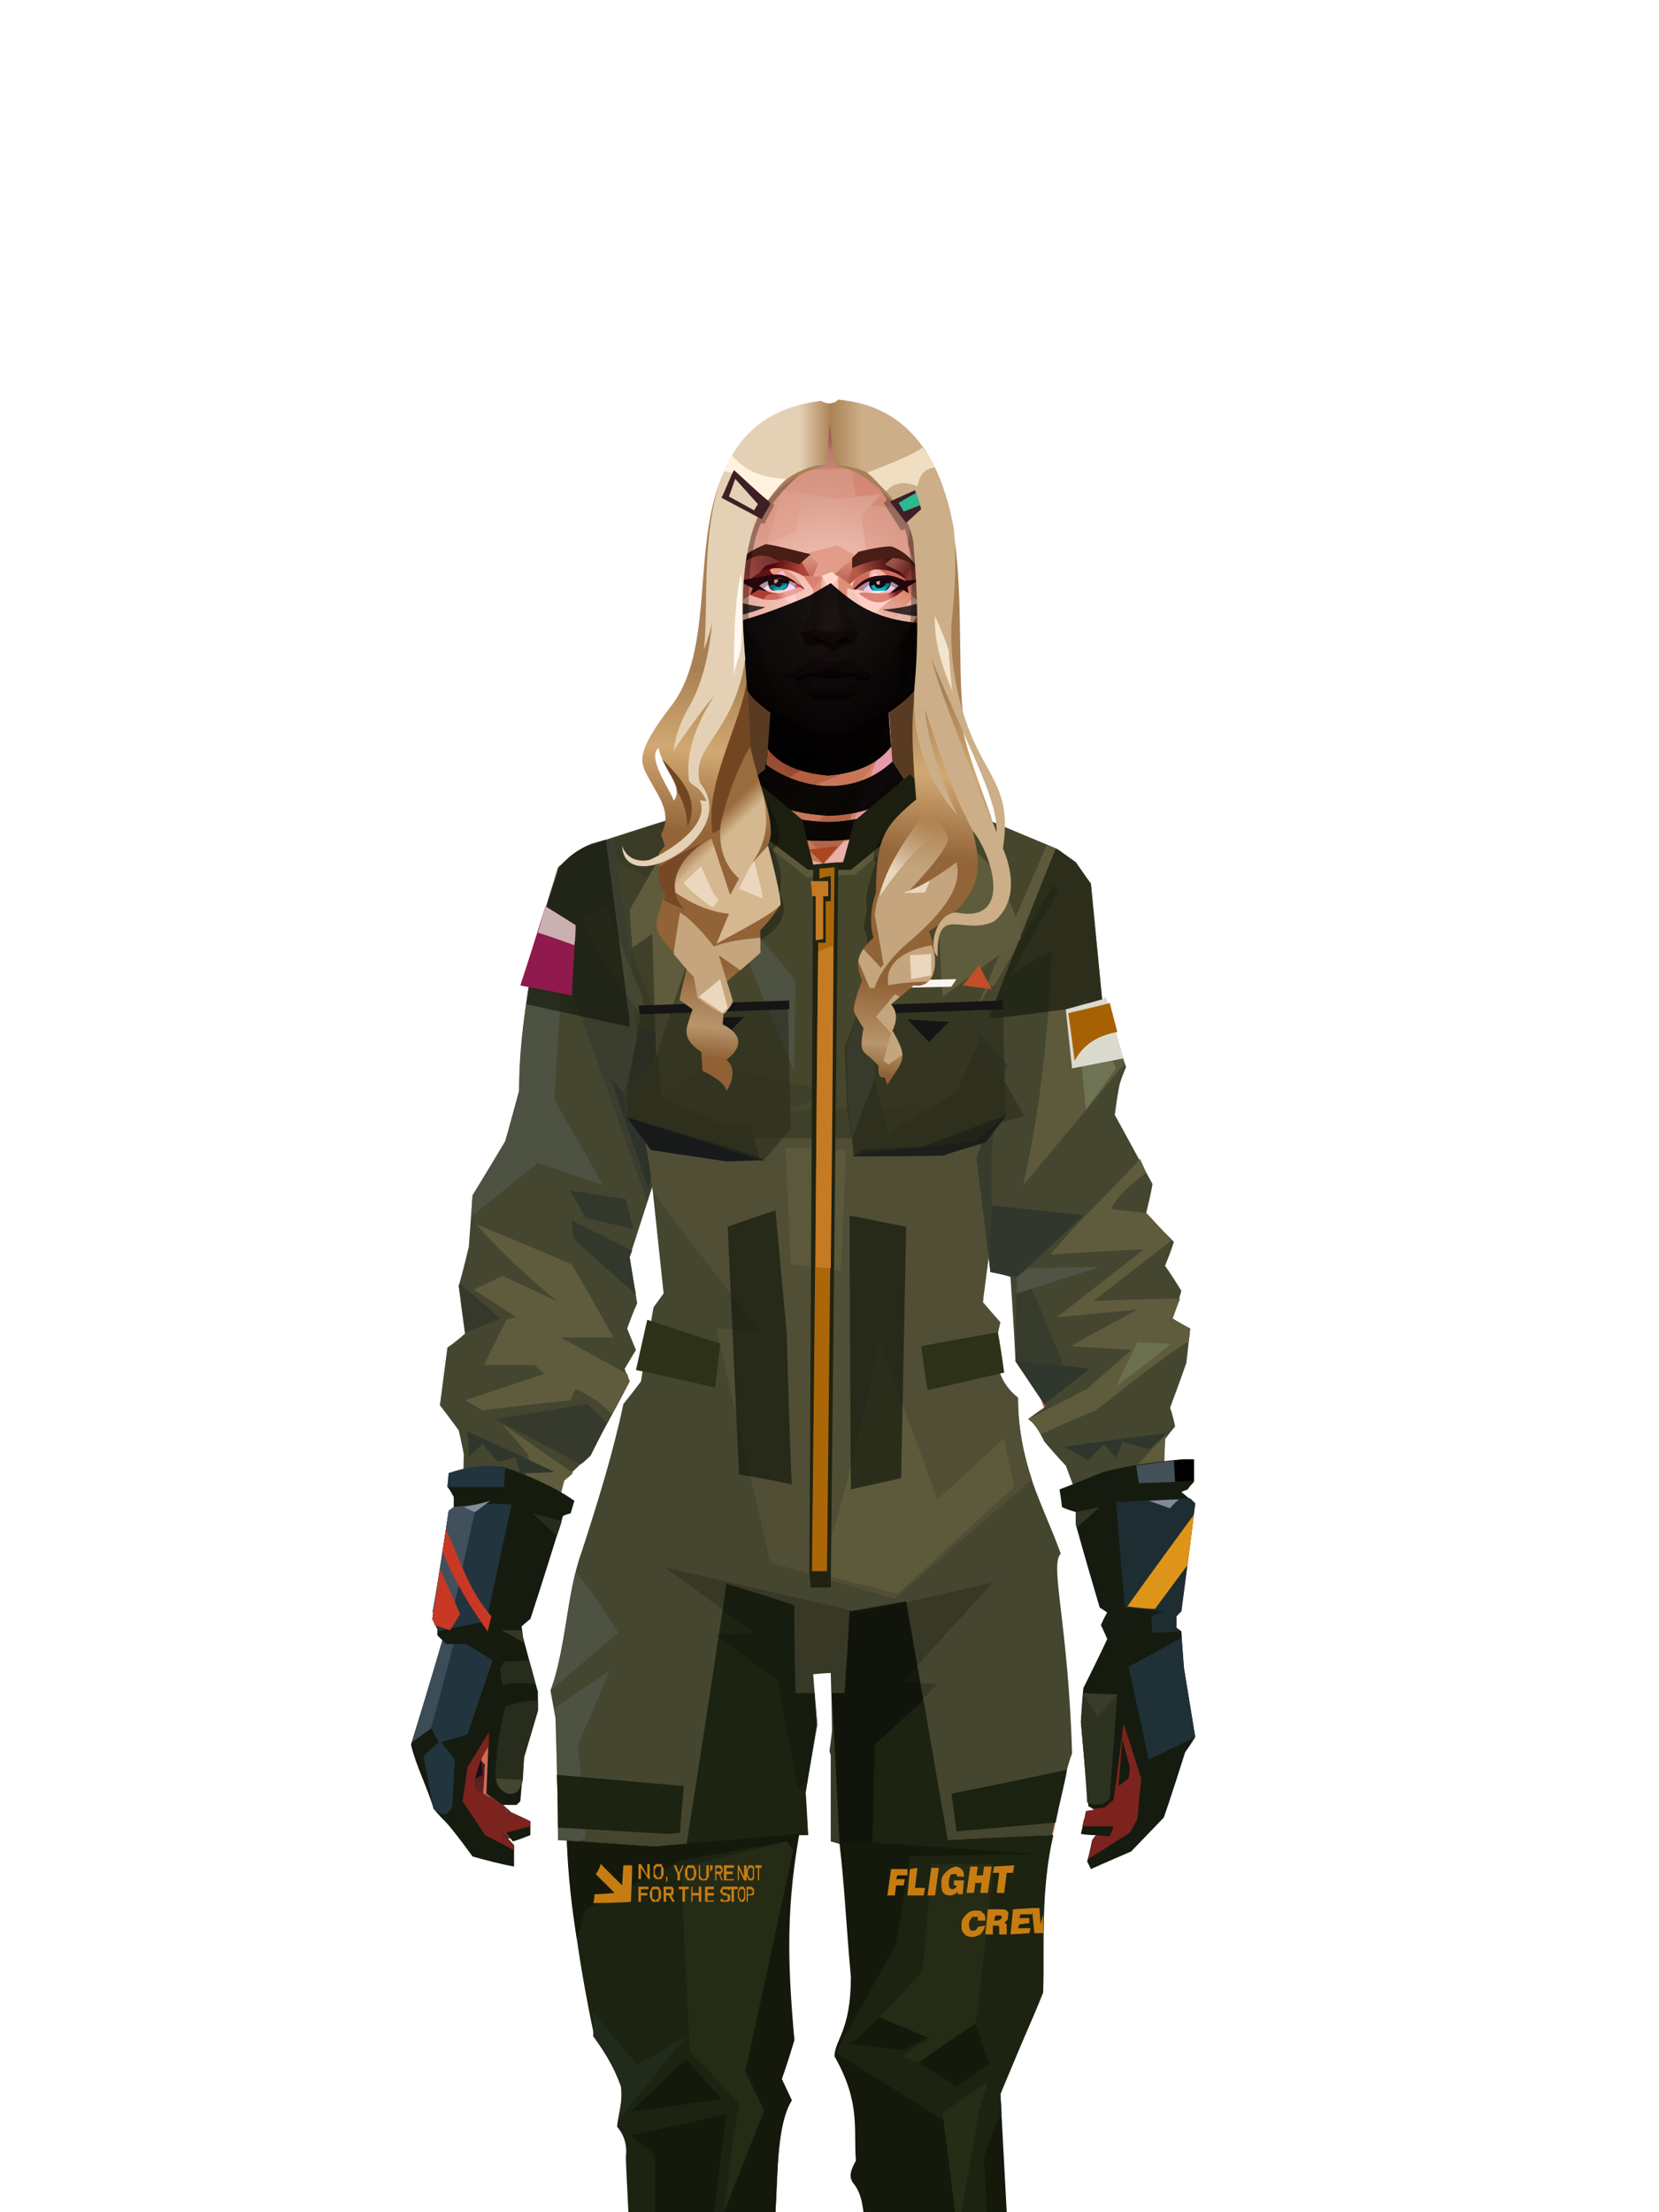 <?xml version="1.0" encoding="UTF-8"?>
<svg xmlns="http://www.w3.org/2000/svg" xmlns:xlink="http://www.w3.org/1999/xlink" width="1320px" height="1760px" viewBox="0 0 1320 1760" version="1.1">
<defs>
</defs>

<defs>
</defs>
<path d="M 736 642 L 739 526 L 584 531 C 560 605 547 647 545 658 C 542 675 736 642 736 642 Z" fill="#593b23" id="id-female-5_15_loose_wavy_braid_back-0">
</path>
<defs>
<linearGradient x1="100%" y1="46%" x2="12%" y2="47%" id="id-female-6.6_base_3-0">
<stop stop-color="#db8d73" offset="0%">
</stop>
<stop stop-color="#e89d89" offset="21%">
</stop>
<stop stop-color="#e6b4b1" offset="46%">
</stop>
<stop stop-color="#eba18d" offset="80%">
</stop>
<stop stop-color="#df9889" offset="100%">
</stop>
</linearGradient>
<linearGradient x1="53%" y1="81%" x2="50%" y2="21%" id="id-female-6.6_base_3-1">
<stop stop-color="#cd6e5c" offset="0%">
</stop>
<stop stop-color="#de7964" offset="24%">
</stop>
<stop stop-color="#dc937a" offset="100%">
</stop>
</linearGradient>
<linearGradient x1="52%" y1="-4%" x2="46%" y2="70%" id="id-female-6.6_base_3-2">
<stop stop-color="#ce6657" offset="0%">
</stop>
<stop stop-color="#8d4137" offset="100%">
</stop>
</linearGradient>
<linearGradient x1="46%" y1="43%" x2="15%" y2="43%" id="id-female-6.6_base_3-3">
<stop stop-color="#de8d7d" offset="0%">
</stop>
<stop stop-color="#c77052" offset="100%">
</stop>
</linearGradient>
<linearGradient x1="54%" y1="37%" x2="12%" y2="72%" id="id-female-6.6_base_3-4">
<stop stop-color="#3c050a" offset="0%">
</stop>
<stop stop-color="#af623e" offset="100%">
</stop>
</linearGradient>
<linearGradient x1="40%" y1="14%" x2="61%" y2="85%" id="id-female-6.6_base_3-5">
<stop stop-color="#541c19" offset="0%">
</stop>
<stop stop-color="#7a302c" offset="100%">
</stop>
</linearGradient>
<linearGradient x1="27%" y1="47%" x2="91%" y2="49%" id="id-female-6.6_base_3-6">
<stop stop-color="#d08973" offset="0%">
</stop>
<stop stop-color="#fed3ff" offset="100%">
</stop>
</linearGradient>
<linearGradient x1="47%" y1="60%" x2="49%" y2="79%" id="id-female-6.6_base_3-7">
<stop stop-color="#e2927a" offset="0%">
</stop>
<stop stop-color="#d97d68" offset="60%">
</stop>
<stop stop-color="#e48e97" offset="100%">
</stop>
</linearGradient>
<linearGradient x1="29%" y1="56%" x2="69%" y2="53%" id="id-female-6.6_base_3-8">
<stop stop-color="#d4896f" offset="0%">
</stop>
<stop stop-color="#ce7358" offset="8%">
</stop>
<stop stop-color="#d67b64" offset="18%">
</stop>
<stop stop-color="#d87862" offset="38%">
</stop>
<stop stop-color="#cc6958" offset="65%">
</stop>
<stop stop-color="#bf6d4c" offset="81%">
</stop>
<stop stop-color="#a95b51" offset="100%">
</stop>
</linearGradient>
<linearGradient x1="47%" y1="45%" x2="54%" y2="46%" id="id-female-6.6_base_3-9">
<stop stop-color="#d3735f" offset="0%">
</stop>
<stop stop-color="#bd694b" offset="62%">
</stop>
<stop stop-color="#ba6147" offset="77%">
</stop>
<stop stop-color="#ce8c70" offset="100%">
</stop>
</linearGradient>
<linearGradient x1="51%" y1="7%" x2="50%" y2="100%" id="id-female-6.6_base_3-10">
<stop stop-color="#c06a4d" offset="0%">
</stop>
<stop stop-color="#eb9f84" offset="75%">
</stop>
<stop stop-color="#db896b" offset="100%">
</stop>
</linearGradient>
<linearGradient x1="51%" y1="11%" x2="49%" y2="93%" id="id-female-6.6_base_3-11">
<stop stop-color="#df9889" offset="0%">
</stop>
<stop stop-color="#d28264" offset="73%">
</stop>
<stop stop-color="#df9d81" offset="100%">
</stop>
</linearGradient>
<linearGradient x1="51%" y1="-5%" x2="48%" y2="96%" id="id-female-6.6_base_3-12">
<stop stop-color="#db8f75" offset="0%">
</stop>
<stop stop-color="#c47656" offset="100%">
</stop>
</linearGradient>
<linearGradient x1="50%" y1="19%" x2="50%" y2="69%" id="id-female-6.6_base_3-13">
<stop stop-color="#b0695c" offset="0%">
</stop>
<stop stop-color="#74330f" offset="45%">
</stop>
<stop stop-color="#a44e23" offset="100%">
</stop>
</linearGradient>
<linearGradient x1="46%" y1="74%" x2="39%" y2="35%" id="id-female-6.6_base_3-14">
<stop stop-color="#aa4949" offset="0%">
</stop>
<stop stop-color="#c46b50" offset="51%">
</stop>
<stop stop-color="#9f3838" offset="100%" stop-opacity="0">
</stop>
</linearGradient>
<linearGradient x1="46%" y1="16%" x2="49%" y2="82%" id="id-female-6.6_base_3-15">
<stop stop-color="#9b473d" offset="0%" stop-opacity="0.186">
</stop>
<stop stop-color="#803921" offset="100%">
</stop>
</linearGradient>
<linearGradient x1="41%" y1="19%" x2="50%" y2="100%" id="id-female-6.6_base_3-16">
<stop stop-color="#bb6351" offset="0%">
</stop>
<stop stop-color="#913f35" offset="100%">
</stop>
</linearGradient>
<linearGradient x1="50%" y1="31%" x2="45%" y2="50%" id="id-female-6.6_base_3-17">
<stop stop-color="#d78c70" offset="0%">
</stop>
<stop stop-color="#e5a2a0" offset="100%">
</stop>
</linearGradient>
<linearGradient x1="51%" y1="22%" x2="50%" y2="100%" id="id-female-6.6_base_3-18">
<stop stop-color="#9b4237" offset="0%">
</stop>
<stop stop-color="#b77057" offset="100%">
</stop>
</linearGradient>
<linearGradient x1="49%" y1="0%" x2="50%" y2="100%" id="id-female-6.6_base_3-19">
<stop stop-color="#d8886e" offset="0%">
</stop>
<stop stop-color="#dc8270" offset="100%">
</stop>
</linearGradient>
<linearGradient x1="44%" y1="15%" x2="50%" y2="100%" id="id-female-6.6_base_3-20">
<stop stop-color="#b45444" offset="0%">
</stop>
<stop stop-color="#af584e" offset="100%">
</stop>
</linearGradient>
<linearGradient x1="52%" y1="21%" x2="49%" y2="83%" id="id-female-6.6_base_3-21">
<stop stop-color="#d7886e" offset="0%">
</stop>
<stop stop-color="#f3a990" offset="50%">
</stop>
<stop stop-color="#e28877" offset="100%">
</stop>
</linearGradient>
<linearGradient x1="85%" y1="60%" x2="15%" y2="60%" id="id-female-6.6_base_3-22">
<stop stop-color="#d17f61" offset="0%">
</stop>
<stop stop-color="#bf6f4c" offset="100%">
</stop>
</linearGradient>
<linearGradient x1="48%" y1="-20%" x2="59%" y2="91%" id="id-female-6.6_base_3-23">
<stop stop-color="#dd9d8d" offset="0%">
</stop>
<stop stop-color="#bf704f" offset="60%">
</stop>
<stop stop-color="#bd6e4b" offset="72%">
</stop>
<stop stop-color="#cb7a5b" offset="100%">
</stop>
</linearGradient>
<linearGradient x1="55%" y1="48%" x2="46%" y2="33%" id="id-female-6.6_base_3-24">
<stop stop-color="#db8c74" offset="0%">
</stop>
<stop stop-color="#dc8e75" offset="86%">
</stop>
<stop stop-color="#cf8769" offset="100%">
</stop>
</linearGradient>
<linearGradient x1="50%" y1="19%" x2="50%" y2="78%" id="id-female-6.6_base_3-25">
<stop stop-color="#9e4b20" offset="0%">
</stop>
<stop stop-color="#a94317" offset="50%">
</stop>
<stop stop-color="#864421" offset="100%">
</stop>
</linearGradient>
<linearGradient x1="50%" y1="11%" x2="50%" y2="43%" id="id-female-6.6_base_3-26">
<stop stop-color="#ca7d5f" offset="0%">
</stop>
<stop stop-color="#c77350" offset="15%">
</stop>
<stop stop-color="#9f564d" offset="68%">
</stop>
<stop stop-color="#c36554" offset="100%">
</stop>
</linearGradient>
<linearGradient x1="89%" y1="50%" x2="7%" y2="52%" id="id-female-6.6_base_3-27">
<stop stop-color="#8e433b" offset="0%">
</stop>
<stop stop-color="#b85c4d" offset="53%" stop-opacity="0.199">
</stop>
<stop stop-color="#9b3c25" offset="75%">
</stop>
<stop stop-color="#8b3c36" offset="100%">
</stop>
</linearGradient>
<linearGradient x1="44%" y1="70%" x2="86%" y2="30%" id="id-female-6.6_base_3-28">
<stop stop-color="#d78c77" offset="0%">
</stop>
<stop stop-color="#ecb8b8" offset="100%">
</stop>
</linearGradient>
<linearGradient x1="19%" y1="86%" x2="73%" y2="32%" id="id-female-6.6_base_3-29">
<stop stop-color="#b55c39" offset="0%">
</stop>
<stop stop-color="#edb2b0" offset="40%">
</stop>
<stop stop-color="#eebbbc" offset="100%">
</stop>
</linearGradient>
<linearGradient x1="35%" y1="94%" x2="47%" y2="12%" id="id-female-6.6_base_3-30">
<stop stop-color="#e0a194" offset="0%">
</stop>
<stop stop-color="#f0bcbe" offset="40%">
</stop>
<stop stop-color="#eab3b1" offset="100%">
</stop>
</linearGradient>
<linearGradient x1="50%" y1="54%" x2="27%" y2="9%" id="id-female-6.6_base_3-31">
<stop stop-color="#ddab90" offset="0%">
</stop>
<stop stop-color="#ddab90" offset="100%" stop-opacity="0.078">
</stop>
</linearGradient>
<linearGradient x1="0%" y1="19%" x2="93%" y2="69%" id="id-female-6.6_base_3-32">
<stop stop-color="#e3aba1" offset="0%">
</stop>
<stop stop-color="#df9d90" offset="70%">
</stop>
<stop stop-color="#c5704e" offset="100%">
</stop>
</linearGradient>
<linearGradient x1="36%" y1="84%" x2="25%" y2="44%" id="id-female-6.6_base_3-33">
<stop stop-color="#c96d62" offset="0%" stop-opacity="0.509">
</stop>
<stop stop-color="#90372c" offset="35%" stop-opacity="0.675">
</stop>
<stop stop-color="#762e17" offset="100%" stop-opacity="0">
</stop>
</linearGradient>
<linearGradient x1="63%" y1="95%" x2="43%" y2="20%" id="id-female-6.6_base_3-34">
<stop stop-color="#c97e5c" offset="0%">
</stop>
<stop stop-color="#e0957a" offset="46%">
</stop>
<stop stop-color="#cc8166" offset="100%">
</stop>
</linearGradient>
<linearGradient x1="40%" y1="0%" x2="50%" y2="86%" id="id-female-6.6_base_3-35">
<stop stop-color="#d08264" offset="0%">
</stop>
<stop stop-color="#db957a" offset="100%">
</stop>
</linearGradient>
<linearGradient x1="50%" y1="0%" x2="50%" y2="92%" id="id-female-6.6_base_3-36">
<stop stop-color="#e3a3a3" offset="0%">
</stop>
<stop stop-color="#dd977a" offset="100%">
</stop>
</linearGradient>
<linearGradient x1="33%" y1="79%" x2="21%" y2="44%" id="id-female-6.6_base_3-37">
<stop stop-color="#be6457" offset="0%">
</stop>
<stop stop-color="#983f32" offset="28%" stop-opacity="0.928">
</stop>
<stop stop-color="#762e17" offset="100%" stop-opacity="0">
</stop>
</linearGradient>
<linearGradient x1="4%" y1="47%" x2="92%" y2="45%" id="id-female-6.6_base_3-38">
<stop stop-color="#732617" offset="0%">
</stop>
<stop stop-color="#832e1d" offset="17%" stop-opacity="0.753">
</stop>
<stop stop-color="#9e4b3d" offset="48%" stop-opacity="0.386">
</stop>
<stop stop-color="#8e3d31" offset="78%" stop-opacity="0.762">
</stop>
<stop stop-color="#823328" offset="100%">
</stop>
</linearGradient>
<linearGradient x1="60%" y1="45%" x2="67%" y2="53%" id="id-female-6.6_base_3-39">
<stop stop-color="#f3b5bb" offset="0%">
</stop>
<stop stop-color="#feccf2" offset="100%">
</stop>
</linearGradient>
<linearGradient x1="48%" y1="15%" x2="54%" y2="81%" id="id-female-6.6_base_3-40">
<stop stop-color="#d99776" offset="0%" stop-opacity="0.4">
</stop>
<stop stop-color="#e6a382" offset="100%">
</stop>
</linearGradient>
<linearGradient x1="47%" y1="44%" x2="50%" y2="61%" id="id-female-6.6_base_3-41">
<stop stop-color="#94412f" offset="0%" stop-opacity="0.175">
</stop>
<stop stop-color="#611c1b" offset="100%">
</stop>
</linearGradient>
<linearGradient x1="26%" y1="-7%" x2="50%" y2="96%" id="id-female-6.6_base_3-42">
<stop stop-color="#37373f" offset="0%">
</stop>
<stop stop-color="#19191d" offset="100%">
</stop>
</linearGradient>
<linearGradient x1="50%" y1="12%" x2="59%" y2="82%" id="id-female-6.6_base_3-43">
<stop stop-color="#252525" offset="0%">
</stop>
<stop stop-color="#101010" offset="100%">
</stop>
</linearGradient>
<linearGradient x1="25%" y1="-16%" x2="50%" y2="98%" id="id-female-6.6_base_3-44">
<stop stop-color="#37373f" offset="0%">
</stop>
<stop stop-color="#19191d" offset="100%">
</stop>
</linearGradient>
<linearGradient x1="75%" y1="39%" x2="50%" y2="93%" id="id-female-6.6_base_3-45">
<stop stop-color="#252525" offset="0%">
</stop>
<stop stop-color="#000000" offset="100%">
</stop>
</linearGradient>
</defs>
<g transform="translate(334,549)" id="id-female-6.6_base_3-46">
<polygon points="561 754 565 871 565 881 537 893 533 897 535 901 532 909 543 910 597 864" fill="#551415" id="id-female-6.6_base_3-47">
</polygon>
<polygon points="537 282 539 246 535 195 529 158 522 137 484 118 440 111 212 111 188 113 157 123 121 139 111 186 108 221 109 290" fill="url(#id-female-6.6_base_3-0)" id="id-female-6.6_base_3-47">
</polygon>
<polygon points="467 393 474 506 503 589 537 672 556 728 561 754 546 794 552 851 551 861 552 874 556 885 567 882 568 866 570 860 570 843 571 834 576 843 576 859 579 864 573 874 571 884 544 903 541 916 582 901 597 864 607 852 600 821 597 716 589 695 582 655 569 523 544 425" fill="url(#id-female-6.6_base_3-1)" id="id-female-6.6_base_3-47">
</polygon>
<polygon points="546 794 552 851 551 861 552 874 556 885 567 882 568 866 570 860 570 843 571 834 576 843 576 859 579 864 573 874 571 884 544 903 541 916 582 901 597 864 583 871 588 855 573 815 561 823" fill="url(#id-female-6.6_base_3-2)" id="id-female-6.6_base_3-47">
</polygon>
<polygon points="552 851 551 861 552 874 556 887 567 884 568 866 570 860 558 860" fill="#853632" id="id-female-6.6_base_3-47">
</polygon>
<polygon points="544 906 541 916 582 901 571 889" fill="#80332d" id="id-female-6.6_base_3-47">
</polygon>
<polygon points="561 754 548 789 566 819 586 806" fill="#c08175" id="id-female-6.6_base_3-47">
</polygon>
<polygon points="486 648 477 599 453 529 440 504 437 490 439 460 449 402 456 340 188 343 198 411 202 493 162 596 153 638 266 693 319 721 386 693" fill="url(#id-female-6.6_base_3-3)" id="id-female-6.6_base_3-47">
</polygon>
<polygon points="486 648 477 599 453 529 440 504 437 490 439 460 449 402 456 340 296 353 376 634" fill="#d07f62" id="id-female-6.6_base_3-47">
</polygon>
<g transform="translate(188,0)" id="id-female-6.6_base_3-56">
<polygon points="274 114 253 111 232 100 201 76 188 58 184 1 93 1 88 64 25 111 1 113 103 123 121 135 134 138 149 121 161 117 187 119 225 114" fill="#d48364" id="id-female-6.6_base_3-47">
</polygon>
<polygon points="201 76 188 58 185 12 175 57 155 111 185 73" fill="#e898a8" id="id-female-6.6_base_3-47">
</polygon>
<polygon points="149 1 93 1 88 64 108 126 121 135 133 138" fill="#c5785a" id="id-female-6.6_base_3-47">
</polygon>
<polygon points="116 102 120 113 118 115 136 135 150 119 164 71 125 108" fill="#b46548" id="id-female-6.6_base_3-60">
</polygon>
<polygon points="121 127 133 138 145 124" fill="#ac461f" id="id-female-6.6_base_3-61">
</polygon>
<polygon points="136 98 164 71 175 57 186 17 134 51" fill="#c8765a" id="id-female-6.6_base_3-62">
</polygon>
<polygon points="97 96 116 80 164 60 178 48 186 17 184 1 93 1 88 64 45 96" fill="#a85431" opacity="0.654" id="id-female-6.6_base_3-47">
</polygon>
<polygon points="186 17 184 1 93 1 88 64 45 96 66 96" fill="url(#id-female-6.6_base_3-4)" opacity="0.467" id="id-female-6.6_base_3-47">
</polygon>
<polygon points="123 58 176 23 186 17 184 1 93 1 91 22 108 55" fill="#731511" opacity="0.434" id="id-female-6.6_base_3-47">
</polygon>
</g>
<polygon points="41 844 33 856 36 895 64 915 84 911 83 903 71 898 72 892 63 884 52 849" fill="url(#id-female-6.6_base_3-5)" id="id-female-6.6_base_3-47">
</polygon>
<polygon points="315 152 285 173 320 188 357 166" fill="#f0bcbb" id="id-female-6.6_base_3-67">
</polygon>
<polygon points="327 150 370 130 342 127" fill="#d68a6e" id="id-female-6.6_base_3-68">
</polygon>
<polygon points="301 142 303 148 243 131 240 119 276 119" fill="#d38869" id="id-female-6.6_base_3-69">
</polygon>
<polygon points="159 149 206 123 269 123 303 144 297 118 188 113 157 123 121 139" fill="url(#id-female-6.6_base_3-6)" id="id-female-6.6_base_3-47">
</polygon>
<polygon points="157 123 121 139 153 167 196 134" fill="#fcd1fb" id="id-female-6.6_base_3-47">
</polygon>
<polygon points="89 584 77 541 62 551 45 658 34 712 25 741 25 762 10 817 0 845 14 870 25 901 58 919 72 919 69 913 61 905 50 899 37 874 37 852 43 845 52 855 50 887 56 901 64 905 66 901 66 882 72 836 72 800 69 781 64 773 66 735 85 684 121 599 162 510" fill="url(#id-female-6.6_base_3-7)" id="id-female-6.6_base_3-47">
</polygon>
<polygon points="89 584 77 541 62 551 45 658 48 715 121 599 162 510" fill="#d08263" id="id-female-6.6_base_3-47">
</polygon>
<polygon points="55 843 45 827 37 848 17 852 8 836 5 851 0 845 14 870 25 901 58 919 72 919 69 913 61 905 50 899 37 874 37 852 43 845 52 855 50 887 56 901 64 905 66 901 66 882 72 836" fill="#d16a58" id="id-female-6.6_base_3-47">
</polygon>
<polygon points="53 882 52 892 56 901 64 905 66 901 66 882 67 876" fill="#b24c41" id="id-female-6.6_base_3-47">
</polygon>
<polygon points="25 901 58 919 72 919 62 909 37 895" fill="#b54f44" id="id-female-6.6_base_3-47">
</polygon>
<polygon points="160 467 145 488 108 578 45 777 48 797 64 773 66 735 85 684 121 599 162 510" fill="#b86846" id="id-female-6.6_base_3-47">
</polygon>
<polygon points="169 1211 277 1211 282 1183 281 1150 284 1127 286 1114 285 1063 293 972 306 866 311 792 309 768 323 771 337 768 333 817 333 855 339 924 346 1008 348 1113 351 1130 353 1176 361 1211 461 1211 458 1191 456 1170 460 1133 461 1082 505 905 516 839 518 826 512 762 503 706 486 648 482 629 386 690 318 718 266 690 184 629 153 637 132 731 119 781 118 813 123 862 131 916 166 1094 176 1179" fill="url(#id-female-6.6_base_3-8)" id="id-female-6.6_base_3-47">
</polygon>
<polygon points="463 664 416 771 400 819 392 1125 359 1178 398 1204 441 1153 461 1082 505 905 516 839 518 826 515 789 490 714" fill="url(#id-female-6.6_base_3-9)" id="id-female-6.6_base_3-47">
</polygon>
<polygon points="422 1160 395 1199 365 1171 401 1149 384 1120 391 983 411 786 416 771 448 697 454 1013 445 1116 407 1149" fill="url(#id-female-6.6_base_3-10)" id="id-female-6.6_base_3-80">
</polygon>
<polygon points="121 139 111 186 108 221 109 290 96 438 89 464 69 510 89 585 162 510 167 425 162 241" fill="url(#id-female-6.6_base_3-11)" id="id-female-6.6_base_3-47">
</polygon>
<polygon points="101 466 103 488 106 510 160 447 179 359 164 232 187 184 186 179 132 181 161 234 161 321 149 376 151 384 123 461 114 466" fill="url(#id-female-6.6_base_3-12)" id="id-female-6.6_base_3-82">
</polygon>
<polygon points="96 438 89 464 69 510 51 621 101 520 96 476" fill="#eaabb1" id="id-female-6.6_base_3-47">
</polygon>
<polygon points="96 451 128 365 134 316 121 139 111 186 108 221 109 290 96 438" fill="#be704b" id="id-female-6.6_base_3-47">
</polygon>
<polygon points="184 241 177 248 162 225 138 289 161 321 170 375 161 420 151 411 162 510 167 425 188 343" fill="url(#id-female-6.6_base_3-13)" id="id-female-6.6_base_3-47">
</polygon>
<polygon points="284 1127 286 1114 285 1063 293 972 306 866 311 792 309 768 323 771 337 768 333 817 333 855 339 924 346 1008 375 889 416 771 463 664 490 714 515 790 512 762 503 706 486 648 477 599 471 583 420 650 316 720 201 654 244 742 264 824 275 994" fill="url(#id-female-6.6_base_3-14)" id="id-female-6.6_base_3-47">
</polygon>
<polygon points="298 930 306 866 311 792 309 768 323 771 337 768 333 817 333 855 336 894 347 826 360 784 378 733 388 687 321 739 254 687 267 736 291 821" fill="url(#id-female-6.6_base_3-15)" id="id-female-6.6_base_3-47">
</polygon>
<polygon points="348 1093 348 1113 351 1130 353 1176 361 1211 461 1211 439 1155 422 1136 403 1148 429 1168 400 1202 370 1170 382 1125" fill="url(#id-female-6.6_base_3-16)" id="id-female-6.6_base_3-47">
</polygon>
<polygon points="10 855 8 836 5 851 0 845 14 870" fill="#a64c3f" id="id-female-6.6_base_3-47">
</polygon>
<polygon points="520 500 516 520 544 629 474 500 490 399" fill="url(#id-female-6.6_base_3-17)" id="id-female-6.6_base_3-90">
</polygon>
<polygon points="461 1211 458 1191 456 1170 460 1133 461 1082 439 1155 450 1211" fill="url(#id-female-6.6_base_3-18)" id="id-female-6.6_base_3-47">
</polygon>
<polygon points="220 1149 259 1115 240 1063 232 973 266 819 240 713 201 661 158 650 201 784 183 925 170 1083" fill="url(#id-female-6.6_base_3-19)" id="id-female-6.6_base_3-92">
</polygon>
<polygon points="169 1211 277 1211 282 1183 281 1150 284 1127 286 1114 286 1098 226 1211 207 1211 196 1121 173 1078 150 1014 166 1094 176 1179" fill="url(#id-female-6.6_base_3-20)" id="id-female-6.6_base_3-47">
</polygon>
<polygon points="173 1078 183 924 150 1014" fill="#c2644d" id="id-female-6.6_base_3-47">
</polygon>
<polygon points="169 1211 239 1211 230 1196 204 1175 173 1150 176 1179" fill="#a7443e" opacity="0.574" id="id-female-6.6_base_3-47">
</polygon>
<polygon points="221 1130 240 1097 224 1063 224 983 240 804 217 698 190 668 212 771 212 910 190 998 181 1094" fill="url(#id-female-6.6_base_3-21)" id="id-female-6.6_base_3-92">
</polygon>
<polygon points="217 795 221 692 200 667 169 658 200 737" fill="#eea68b" id="id-female-6.6_base_3-97">
</polygon>
<polygon points="511 476 492 419 481 447 484 356 521 274 533 417" fill="url(#id-female-6.6_base_3-22)" id="id-female-6.6_base_3-98">
</polygon>
<polygon points="569 523 544 425 542 346 537 282 539 246 535 195 529 158 522 137 494 161 419 158 471 211 516 290 525 411 511 477 518 507 535 462 562 543" fill="url(#id-female-6.6_base_3-23)" id="id-female-6.6_base_3-47">
</polygon>
<polygon points="486 389 533 243 501 167 464 207 451 247 463 265" fill="url(#id-female-6.6_base_3-24)" id="id-female-6.6_base_3-100">
</polygon>
<polygon points="473 490 474 506 503 589 537 672 556 728 561 754 567 712 543 623" fill="#b95c4e" id="id-female-6.6_base_3-47">
</polygon>
<polygon points="460 328 466 378 474 506 490 425 486 392 469 274 479 230 461 260 454 251" fill="url(#id-female-6.6_base_3-25)" id="id-female-6.6_base_3-47">
</polygon>
<polygon points="440 504 437 490 439 460 449 402 456 340 458 328 325 282 188 343 198 411 202 493 162 596 157 621 161 633 169 599 173 570 204 506 202 458 217 402 286 365 321 352 353 360 422 402 431 493 437 520" fill="url(#id-female-6.6_base_3-26)" id="id-female-6.6_base_3-47">
</polygon>
<polygon points="451 385 456 340 458 328 364 340 330 308 268 343 188 343 194 379 262 368 312 343 335 340 381 368" fill="url(#id-female-6.6_base_3-27)" id="id-female-6.6_base_3-47">
</polygon>
<polygon points="286 328 306 310 330 274 453 252 464 205 421 156 317 204 219 165 210 154 188 180" fill="url(#id-female-6.6_base_3-28)" id="id-female-6.6_base_3-105">
</polygon>
<path d="M 422 195 L 405 190 C 377 190 357 198 343 214 C 329 230 322 250 323 276 C 324 301 331 320 345 333 C 365 351 384 356 405 356 C 425 356 444 347 450 342 C 454 339 457 335 460 328 C 463 323 466 317 467 308 C 469 294 466 276 457 254 L 422 195 Z" fill="url(#id-female-6.6_base_3-29)" id="id-female-6.6_base_3-106">
</path>
<path d="M 422 195 L 417 175 C 386 188 366 196 358 201 C 355 203 351 206 348 208 C 348 209 381 253 448 342 C 454 338 459 332 463 324 C 469 310 469 301 469 293 C 469 287 465 275 459 257 L 422 195 Z" fill="url(#id-female-6.6_base_3-30)" id="id-female-6.6_base_3-106">
</path>
<path d="M 375 226 C 338 253 343 276 343 284 C 343 291 353 319 371 335 C 379 342 422 349 447 331 C 468 316 472 294 458 265 C 427 221 400 208 375 226 Z" fill="url(#id-female-6.6_base_3-31)" opacity="0.282" id="id-female-6.6_base_3-106">
</path>
<path d="M 272 205 C 260 199 243 200 221 209 C 187 227 169 258 168 303 C 167 319 184 342 190 346 C 197 351 212 356 239 353 C 257 351 272 344 284 333 C 303 312 312 288 309 260 C 305 217 291 214 272 205 Z" fill="url(#id-female-6.6_base_3-32)" id="id-female-6.6_base_3-109">
</path>
<path d="M 340 285 C 333 252 328 240 326 248 C 324 254 323 263 323 276 C 324 301 331 320 345 333 C 365 351 382 356 404 356 C 425 356 444 347 450 342 C 456 337 465 325 468 308 C 472 290 465 276 463 268 C 461 263 460 259 458 255 L 442 290 L 399 304 L 366 300 L 340 285 Z" fill="url(#id-female-6.6_base_3-33)" id="id-female-6.6_base_3-106">
</path>
<path d="M 153 637 L 149 654 L 132 731 L 130 739 C 133 730 135 723 137 718 C 140 709 147 691 149 680 C 151 671 155 655 161 633 L 172 570 L 162 596 L 153 637 Z" fill="#7d362e" id="id-female-6.6_base_3-47">
</path>
<path d="M 259 203 C 254 199 240 185 217 163 L 210 153 L 186 180 C 192 211 192 231 186 239 C 175 256 168 277 168 303 C 168 324 190 352 239 344 C 252 342 274 217 259 203 Z" fill="#e3aba1" id="id-female-6.6_base_3-109">
</path>
<polygon points="175 565 203 550 234 558 241 520 203 455 203 507" fill="#bd6057" id="id-female-6.6_base_3-113">
</polygon>
<polygon points="241 442 241 518 229 556 233 629 266 657 316 707 381 659 395 629 364 504 350 504 301 380" fill="url(#id-female-6.6_base_3-34)" id="id-female-6.6_base_3-114">
</polygon>
<polygon points="432 626 427 589 407 518 414 505 450 568 470 618" fill="url(#id-female-6.6_base_3-35)" id="id-female-6.6_base_3-115">
</polygon>
<polygon points="302 376 254 442 254 546 302 590 364 568 364 504 350 504 376 454 345 400" fill="url(#id-female-6.6_base_3-36)" id="id-female-6.6_base_3-114">
</polygon>
<polygon points="317 480 342 436 319 413 300 447" fill="#de8c7a" id="id-female-6.6_base_3-117">
</polygon>
<polygon points="304 541 318 507 329 541 314 549" fill="#d07f61" id="id-female-6.6_base_3-118">
</polygon>
<polygon points="306 543 316 578 329 541" fill="#dea68c" id="id-female-6.6_base_3-119">
</polygon>
<path d="M 178 333 C 179 334 180 336 182 338 C 184 342 186 343 189 346 C 190 347 197 351 206 353 C 215 354 226 355 239 353 C 257 351 272 344 284 333 C 293 322 299 313 302 305 C 304 301 307 293 309 277 C 310 274 310 268 309 260 L 228 277 L 207 295 L 178 333 Z" fill="url(#id-female-6.6_base_3-37)" id="id-female-6.6_base_3-109">
</path>
<polygon points="306 543 308 550 324 556 329 541" fill="#e6b8b7" id="id-female-6.6_base_3-119">
</polygon>
<polygon points="308 543 318 525 323 542 314 548" fill="#7e312c" id="id-female-6.6_base_3-122">
</polygon>
<polygon points="152 641 162 596 176 561 185 617 214 602 246 628 323 690 404 628 423 605 454 605 470 577 477 599 482 629 388 689 337 768 323 771 309 768 259 688 175 639 142 688" fill="url(#id-female-6.6_base_3-38)" opacity="0.442" id="id-female-6.6_base_3-123">
</polygon>
<polygon points="490 154 522 137 484 118 412 123" fill="url(#id-female-6.6_base_3-39)" id="id-female-6.6_base_3-47">
</polygon>
<polygon points="573 785 588 829 602 858 607 852 600 821 597 716 576 763" fill="#da9e96" id="id-female-6.6_base_3-47">
</polygon>
<polygon points="574 722 589 695 582 655 533 542" fill="url(#id-female-6.6_base_3-40)" id="id-female-6.6_base_3-47">
</polygon>
<polygon points="172 640 241 690 309 768 323 771 338 768 395 706 469 661 404 650 313 706 217 629" fill="url(#id-female-6.6_base_3-41)" opacity="0.571" id="id-female-6.6_base_3-127">
</polygon>
<g transform="translate(188,270)" id="id-female-6.6_base_3-128">
<polygon points="207 13 207 10 217 2 220 2 239 21 258 39 260 42 250 51 246 52 226 33" fill="url(#id-female-6.6_base_3-42)" id="id-female-6.6_base_3-129">
</polygon>
<polygon points="208 40 218 50 222 50 240 33 257 13 257 9 247 0 244 1 230 19 209 36" fill="url(#id-female-6.6_base_3-43)" id="id-female-6.6_base_3-130">
</polygon>
<polygon points="1 13 1 10 10 2 15 2 32 21 50 39 52 42 42 52 38 52 19 33" fill="url(#id-female-6.6_base_3-44)" id="id-female-6.6_base_3-129">
</polygon>
<polygon points="0 43 10 53 14 53 33 35 50 15 50 11 40 3 36 4 19 23 1 39" fill="url(#id-female-6.6_base_3-45)" id="id-female-6.6_base_3-130">
</polygon>
</g>
</g>
<defs>
<linearGradient x1="69%" y1="0%" x2="69%" y2="21%" id="id-female-6.8_face_3-0">
<stop stop-color="#d0a6a1" offset="0%">
</stop>
<stop stop-color="#a36d68" offset="100%">
</stop>
</linearGradient>
<radialGradient cx="50%" cy="61%" r="61%" id="id-female-6.8_face_3-1" fx="50%" fy="61%" gradientTransform="translate(0.5,0.609) scale(1,0.694) rotate(180) scale(1,1) translate(-0.5,-0.609)">
<stop stop-color="#ffd2c7" offset="0%">
</stop>
<stop stop-color="#d59785" offset="100%">
</stop>
</radialGradient>
<radialGradient cx="50%" cy="74%" r="74%" id="id-female-6.8_face_3-2" fx="50%" fy="74%" gradientTransform="translate(0.5,0.744) scale(0.748,1) rotate(-90) scale(1,0.864) translate(-0.5,-0.744)">
<stop stop-color="#ffd6cb" offset="0%">
</stop>
<stop stop-color="#904840" offset="100%">
</stop>
</radialGradient>
<linearGradient x1="39%" y1="37%" x2="50%" y2="61%" id="id-female-6.8_face_3-3">
<stop stop-color="#f7bba7" offset="0%">
</stop>
<stop stop-color="#d7927f" offset="100%">
</stop>
</linearGradient>
<radialGradient cx="50%" cy="37%" r="75%" id="id-female-6.8_face_3-4" fx="50%" fy="37%" gradientTransform="translate(0.5,0.372) scale(0.536,1) rotate(90) scale(1,2) translate(-0.5,-0.372)">
<stop stop-color="#ffc3b4" offset="0%">
</stop>
<stop stop-color="#d07f6b" offset="100%">
</stop>
</radialGradient>
<radialGradient cx="52%" cy="68%" r="169%" id="id-female-6.8_face_3-5" fx="52%" fy="68%" gradientTransform="translate(0.522,0.681) scale(1,0.367) rotate(-105) translate(-0.522,-0.681)">
<stop stop-color="#dc9886" offset="0%">
</stop>
<stop stop-color="#b25245" offset="100%">
</stop>
</radialGradient>
<linearGradient x1="29%" y1="57%" x2="32%" y2="48%" id="id-female-6.8_face_3-6">
<stop stop-color="#d5857c" offset="0%">
</stop>
<stop stop-color="#b25245" offset="100%">
</stop>
</linearGradient>
<linearGradient x1="58%" y1="63%" x2="50%" y2="65%" id="id-female-6.8_face_3-7">
<stop stop-color="#90433d" offset="0%">
</stop>
<stop stop-color="#bf8075" offset="100%">
</stop>
</linearGradient>
<linearGradient x1="91%" y1="62%" x2="50%" y2="78%" id="id-female-6.8_face_3-8">
<stop stop-color="#8d443f" offset="0%">
</stop>
<stop stop-color="#cb7966" offset="100%">
</stop>
</linearGradient>
<linearGradient x1="39%" y1="5%" x2="39%" y2="73%" id="id-female-6.8_face_3-9">
<stop stop-color="#9f6a88" offset="0%">
</stop>
<stop stop-color="#ab8495" offset="100%">
</stop>
</linearGradient>
<linearGradient x1="28%" y1="92%" x2="75%" y2="13%" id="id-female-6.8_face_3-10">
<stop stop-color="#ebb5a7" offset="0%">
</stop>
<stop stop-color="#dc8972" offset="100%">
</stop>
</linearGradient>
<linearGradient x1="50%" y1="0%" x2="50%" y2="100%" id="id-female-6.8_face_3-11">
<stop stop-color="#db767b" offset="0%">
</stop>
<stop stop-color="#cf555f" offset="100%">
</stop>
</linearGradient>
<linearGradient x1="50%" y1="20%" x2="50%" y2="100%" id="id-female-6.8_face_3-12">
<stop stop-color="#f89090" offset="0%">
</stop>
<stop stop-color="#cf535c" offset="100%">
</stop>
</linearGradient>
<linearGradient x1="50%" y1="50%" x2="50%" y2="100%" id="id-female-6.8_face_3-13">
<stop stop-color="#ad3641" offset="0%">
</stop>
<stop stop-color="#a94a53" offset="100%">
</stop>
</linearGradient>
<linearGradient x1="50%" y1="0%" x2="50%" y2="100%" id="id-female-6.8_face_3-14">
<stop stop-color="#cc6767" offset="0%">
</stop>
<stop stop-color="#d48080" offset="100%">
</stop>
</linearGradient>
<linearGradient x1="64%" y1="50%" x2="0%" y2="62%" id="id-female-6.8_face_3-15">
<stop stop-color="#77342f" offset="0%">
</stop>
<stop stop-color="#a84d49" offset="100%">
</stop>
</linearGradient>
<linearGradient x1="38%" y1="42%" x2="90%" y2="68%" id="id-female-6.8_face_3-16">
<stop stop-color="#985348" offset="0%">
</stop>
<stop stop-color="#6a2823" offset="66%">
</stop>
<stop stop-color="#8d3d37" offset="100%">
</stop>
</linearGradient>
<linearGradient x1="22%" y1="53%" x2="78%" y2="47%" id="id-female-6.8_face_3-17">
<stop stop-color="#b45b48" offset="0%">
</stop>
<stop stop-color="#460c0f" offset="100%">
</stop>
</linearGradient>
<linearGradient x1="23%" y1="50%" x2="73%" y2="55%" id="id-female-6.8_face_3-18">
<stop stop-color="#51080d" offset="0%">
</stop>
<stop stop-color="#ae4339" offset="100%">
</stop>
</linearGradient>
<linearGradient x1="50%" y1="14%" x2="50%" y2="125%" id="id-female-6.8_face_3-19">
<stop stop-color="#e49e8b" offset="0%">
</stop>
<stop stop-color="#ad4e3e" offset="100%">
</stop>
</linearGradient>
<linearGradient x1="50%" y1="0%" x2="50%" y2="100%" id="id-female-6.8_face_3-20">
<stop stop-color="#de8f7c" offset="0%">
</stop>
<stop stop-color="#d99380" offset="100%">
</stop>
</linearGradient>
<linearGradient x1="50%" y1="34%" x2="50%" y2="100%" id="id-female-6.8_face_3-21">
<stop stop-color="#de8f7c" offset="0%">
</stop>
<stop stop-color="#f6aa9d" offset="100%">
</stop>
</linearGradient>
<linearGradient x1="0%" y1="50%" x2="87%" y2="50%" id="id-female-6.8_face_3-22">
<stop stop-color="#efa695" offset="0%">
</stop>
<stop stop-color="#fdcac0" offset="50%">
</stop>
<stop stop-color="#f7b5a2" offset="100%">
</stop>
</linearGradient>
<linearGradient x1="83%" y1="50%" x2="22%" y2="56%" id="id-female-6.8_face_3-23">
<stop stop-color="#c27064" offset="0%">
</stop>
<stop stop-color="#b75149" offset="100%">
</stop>
</linearGradient>
<linearGradient x1="44%" y1="47%" x2="50%" y2="60%" id="id-female-6.8_face_3-24">
<stop stop-color="#6c0808" offset="0%">
</stop>
<stop stop-color="#4f0000" offset="100%">
</stop>
</linearGradient>
<linearGradient x1="44%" y1="45%" x2="50%" y2="67%" id="id-female-6.8_face_3-25">
<stop stop-color="#6c0808" offset="0%">
</stop>
<stop stop-color="#4f0000" offset="100%">
</stop>
</linearGradient>
<linearGradient x1="59%" y1="53%" x2="79%" y2="50%" id="id-female-6.8_face_3-26">
<stop stop-color="#db8075" offset="0%">
</stop>
<stop stop-color="#76191f" offset="100%">
</stop>
</linearGradient>
<linearGradient x1="66%" y1="52%" x2="50%" y2="53%" id="id-female-6.8_face_3-27">
<stop stop-color="#eb9f96" offset="0%">
</stop>
<stop stop-color="#d1685e" offset="100%">
</stop>
</linearGradient>
<linearGradient x1="50%" y1="56%" x2="44%" y2="48%" id="id-female-6.8_face_3-28">
<stop stop-color="#00aab5" offset="0%">
</stop>
<stop stop-color="#00717e" offset="100%">
</stop>
</linearGradient>
<linearGradient x1="41%" y1="67%" x2="50%" y2="50%" id="id-female-6.8_face_3-29">
<stop stop-color="#00b4c0" offset="0%">
</stop>
<stop stop-color="#007d8c" offset="100%">
</stop>
</linearGradient>
</defs>
<g transform="translate(561,332)" id="id-female-6.8_face_3-30">
<g transform="translate(172,115)" id="id-female-6.8_face_3-31">
<polygon points="14 1 18 0 25 8 27 21 24 41 14 66 0 68" fill="url(#id-female-6.8_face_3-0)" id="id-female-6.8_face_3-32">
</polygon>
<polygon points="12 48 19 50 23 42 26 24 20 12 12 22" fill="#9e564f" id="id-female-6.8_face_3-33">
</polygon>
<polygon points="11 21 17 10 20 5 24 7 26 24 20 36 18 31 20 16 9 29" fill="#803532" id="id-female-6.8_face_3-34">
</polygon>
<polygon points="10 28 11 38 8 45 13 49 19 38 13 24" fill="#d29290" id="id-female-6.8_face_3-35">
</polygon>
<polygon points="12 18 17 17 18 9" fill="#5e1c1d" id="id-female-6.8_face_3-36">
</polygon>
<polygon points="18 50 10 51 8 50 5 61 12 63 14 61" fill="#bf9088" id="id-female-6.8_face_3-37">
</polygon>
</g>
<g transform="translate(0,113)" id="id-female-6.8_face_3-38">
<polygon points="13 0 5 0 0 13 4 36 13 63 25 67" fill="#bd5959" id="id-female-6.8_face_3-39">
</polygon>
<polygon points="5 9 0 13 4 36 13 63 25 67 13 24" fill="#ce8580" id="id-female-6.8_face_3-39">
</polygon>
<polygon points="18 46 14 47 7 32 11 26 4 9 6 5 16 20 17 29" fill="#f0b3bc" id="id-female-6.8_face_3-41">
</polygon>
<polygon points="13 62 20 62 18 49 11 53" fill="#daa39a" id="id-female-6.8_face_3-42">
</polygon>
<polygon points="25 68 13 63 20 62 17 46 14 47 13 44 14 29 17 26 14 22 10 19 10 11 17 20" fill="#984446" id="id-female-6.8_face_3-43">
</polygon>
<polygon points="13 9 4 3 5 0 12 0" fill="#ed8d85" id="id-female-6.8_face_3-44">
</polygon>
</g>
<path d="M 29 199 C 21 167 16 144 15 130 C 4 44 33 0 103 0 C 180 0 191 63 186 119 C 183 157 173 191 170 202 C 169 206 168 214 164 217 C 152 228 130 244 113 250 C 108 252 95 251 92 251 C 77 247 52 234 36 218 C 34 215 31 209 29 199 Z" fill="url(#id-female-6.8_face_3-1)" id="id-female-6.8_face_3-45">
</path>
<polygon points="32 104 40 91 49 101 72 91 83 36 53 39 28 83" fill="#e19d89" opacity="0.497" id="id-female-6.8_face_3-46">
</polygon>
<path d="M 15 130 C 4 44 33 0 103 0 C 180 0 191 63 186 119 L 166 114 L 161 101 L 167 68 C 159 55 158 51 147 43 C 142 40 113 40 59 43 L 31 93 L 35 103 L 24 131 L 15 130 Z" fill="url(#id-female-6.8_face_3-2)" id="id-female-6.8_face_3-45">
</path>
<polygon points="28 117 28 73 69 24 134 24 172 49 172 134 132 129 124 78 141 61 105 65 61 58 45 117" fill="#d68c79" opacity="0.36" id="id-female-6.8_face_3-48">
</polygon>
<polygon points="115 32 172 49 172 75 132 70 141 61 120 63" fill="#d07b69" opacity="0.503" id="id-female-6.8_face_3-48">
</polygon>
<polygon points="42 181 65 170 128 173 155 186 137 233 51 226" fill="url(#id-female-6.8_face_3-3)" id="id-female-6.8_face_3-50">
</polygon>
<polygon points="58 235 52 221 61 204 132 206 137 209 130 235 116 248 90 249" fill="url(#id-female-6.8_face_3-4)" id="id-female-6.8_face_3-51">
</polygon>
<path d="M 29 199 C 21 167 16 144 15 130 C 14 122 13 114 13 106 L 22 129 L 29 113 L 43 137 L 24 149 L 24 156 L 43 181 L 59 232 C 54 234 46 229 36 218 C 34 215 31 209 29 199 Z" fill="url(#id-female-6.8_face_3-5)" id="id-female-6.8_face_3-45">
</path>
<path d="M 59 232 C 71 240 82 245 90 246 C 98 248 109 248 121 245 C 117 248 115 249 113 250 C 108 252 95 251 92 251 C 77 247 52 234 36 218 C 34 216 32 211 30 204 C 36 212 46 222 59 232 Z" fill="url(#id-female-6.8_face_3-6)" id="id-female-6.8_face_3-45">
</path>
<path d="M 184 63 C 187 81 188 100 186 119 C 183 157 173 191 170 202 C 169 206 168 214 164 217 C 152 228 130 244 113 250 L 137 226 L 152 184 L 174 150 L 148 128 L 170 120 L 184 63 Z" fill="url(#id-female-6.8_face_3-7)" id="id-female-6.8_face_3-45">
</path>
<polygon points="178 153 148 128 176 117" fill="url(#id-female-6.8_face_3-8)" id="id-female-6.8_face_3-45">
</polygon>
<path d="M 175 80 L 185 120 C 173 183 166 215 164 217 C 160 220 155 224 150 229 L 158 217 L 178 153 L 175 117 L 170 125 L 165 114 L 175 80 Z" fill="url(#id-female-6.8_face_3-9)" id="id-female-6.8_face_3-45">
</path>
<polygon points="82 232 88 225 112 224 114 238 88 241" fill="#fcbdad" id="id-female-6.8_face_3-57">
</polygon>
<polygon points="61 204 65 171 96 163 129 174 133 206" fill="#f8bba9" id="id-female-6.8_face_3-58">
</polygon>
<polygon points="65 212 70 205 133 206 129 213 123 211 78 212" fill="#ecafa0" id="id-female-6.8_face_3-59">
</polygon>
<polygon points="81 220 88 225 112 225 123 219 97 219" fill="#9e392f" id="id-female-6.8_face_3-60">
</polygon>
<polygon points="70 212 81 220 122 219 130 214 122 207" fill="#d29189" id="id-female-6.8_face_3-61">
</polygon>
<path d="M 131 183 L 128 173 L 83 155 C 79 156 76 155 74 153 C 73 151 72 146 72 140 L 62 143 C 65 145 67 147 70 150 C 73 153 76 158 81 166 L 69 177 L 81 180 L 119 176 L 131 183 Z" fill="#ffd0c7" id="id-female-6.8_face_3-62">
</path>
<polygon points="31 164 67 170 43 181" fill="#fcd2c7" id="id-female-6.8_face_3-63">
</polygon>
<polygon points="91 193 95 177 102 179 101 196" fill="#eca28e" id="id-female-6.8_face_3-64">
</polygon>
<polygon points="102 179 101 197 112 196 106 175" fill="#ebae99" id="id-female-6.8_face_3-65">
</polygon>
<polygon points="153 141 129 161 118 136 144 145" fill="#ffcfc3" id="id-female-6.8_face_3-66">
</polygon>
<polygon points="138 153 159 136 166 143 147 164" fill="url(#id-female-6.8_face_3-10)" id="id-female-6.8_face_3-66">
</polygon>
<polygon points="92 192 97 191 104 192 110 188 116 194 99 198" fill="#ffd1c9" id="id-female-6.8_face_3-68">
</polygon>
<g transform="translate(66,192)" id="id-female-6.8_face_3-69">
<polygon points="2 14 11 20 60 19 68 14 67 14 21 6" fill="#65000a" id="id-female-6.8_face_3-70">
</polygon>
<path d="M 8 18 L 20 27 C 26 28 31 29 35 29 C 38 29 44 28 51 26 L 61 18 L 52 14 L 35 16 L 17 14 L 8 18 Z" fill="url(#id-female-6.8_face_3-11)" id="id-female-6.8_face_3-71">
</path>
<path d="M 20 27 C 26 28 31 29 35 29 C 38 29 44 28 51 26 C 52 23 53 21 53 19 C 53 18 53 16 52 14 L 35 16 L 17 14 C 17 17 17 19 17 20 C 17 22 18 24 20 27 Z" fill="url(#id-female-6.8_face_3-12)" id="id-female-6.8_face_3-71">
</path>
<path d="M 2 14 C 6 15 9 15 13 14 C 18 14 19 12 22 12 C 26 12 30 13 35 13 C 39 13 42 12 46 12 C 51 12 51 14 56 14 C 59 15 63 15 67 14 C 58 6 51 1 49 1 C 45 -1 39 3 35 3 C 30 3 30 1 24 1 C 20 1 13 4 2 12 L 0 13 L 2 14 Z" fill="url(#id-female-6.8_face_3-13)" id="id-female-6.8_face_3-73">
</path>
<path d="M 19 11 C 27 8 33 7 35 7 C 39 7 43 11 48 11 C 57 11 64 12 64 11 C 56 5 51 1 49 1 C 45 -1 39 3 35 3 C 30 3 30 1 24 1 C 20 1 13 4 2 12 L 19 11 Z" fill="url(#id-female-6.8_face_3-14)" id="id-female-6.8_face_3-73">
</path>
<path d="M 19 11 C 27 8 33 7 35 7 L 35 3 C 30 3 30 1 24 1 L 19 11 Z" fill="#e97c93" id="id-female-6.8_face_3-73">
</path>
<path d="M 19 18 C 18 18 18 19 19 22 C 22 22 23 21 27 23 C 30 24 37 24 49 22 C 36 22 26 20 19 18 Z" fill="#fc94c8" id="id-female-6.8_face_3-76">
</path>
</g>
<polygon points="34 132 26 124 32 113 50 105 69 114" fill="url(#id-female-6.8_face_3-15)" id="id-female-6.8_face_3-77">
</polygon>
<polygon points="153 130 134 117 145 107 167 117 171 123 166 132" fill="url(#id-female-6.8_face_3-16)" id="id-female-6.8_face_3-78">
</polygon>
<g transform="translate(42,102)" id="id-female-6.8_face_3-79">
<path d="M 73 31 C 80 24 87 20 94 19 C 101 19 109 21 118 26 L 113 21 L 101 15 L 108 9 L 73 13 L 67 30 L 73 31 Z" fill="url(#id-female-6.8_face_3-17)" id="id-female-6.8_face_3-80">
</path>
<path d="M 1 22 L 6 16 L 18 13 L 8 8 L 36 11 L 46 31 C 37 24 29 20 22 19 C 15 17 8 18 1 22 Z" fill="url(#id-female-6.8_face_3-18)" id="id-female-6.8_face_3-81">
</path>
<polygon points="63 0 79 9 71 30 42 26 32 8" fill="url(#id-female-6.8_face_3-19)" id="id-female-6.8_face_3-82">
</polygon>
<polygon points="63 0 78 8 55 28 43 26 48 15 40 6" fill="#e39b8a" id="id-female-6.8_face_3-82">
</polygon>
<path d="M 34 69 C 35 67 35 65 36 64 C 38 59 42 56 42 53 C 43 49 44 43 44 35 L 51 24 L 64 24 L 75 32 L 75 35 L 71 34 C 71 42 71 48 72 54 C 73 57 76 59 78 62 C 79 64 79 66 80 69 L 34 69 Z" fill="url(#id-female-6.8_face_3-20)" id="id-female-6.8_face_3-84">
</path>
<path d="M 34 69 C 35 67 35 65 36 64 C 38 59 42 56 42 53 L 44 69 L 34 69 Z" fill="url(#id-female-6.8_face_3-21)" id="id-female-6.8_face_3-84">
</path>
<polygon points="44 35 36 24 51 25" fill="#db8171" id="id-female-6.8_face_3-86">
</polygon>
<polygon points="51 25 48 59 48 68 57 71 69 67 64 53 64 25" fill="url(#id-female-6.8_face_3-22)" id="id-female-6.8_face_3-87">
</polygon>
<polygon points="35 71 38 79 51 79 60 84 69 79 75 78 79 73 80 71 57 72" fill="#5f0b00" opacity="0.696" id="id-female-6.8_face_3-88">
</polygon>
<path d="M 45 77 C 38 76 35 73 34 69 C 35 69 37 69 38 68 C 39 68 41 68 44 68 L 44 66 C 49 68 54 69 59 69 C 63 69 66 68 70 66 L 80 68 L 80 71 C 78 74 76 76 73 76 C 72 77 70 75 69 75 C 67 75 66 76 62 77 C 59 78 56 77 51 77 C 51 77 46 77 45 77 Z" fill="url(#id-female-6.8_face_3-23)" id="id-female-6.8_face_3-89">
</path>
<path d="M 48 77 C 42 75 41 73 43 73 C 46 73 50 74 55 77 L 48 77 Z" fill="url(#id-female-6.8_face_3-24)" id="id-female-6.8_face_3-90">
</path>
<path d="M 62 77 C 65 74 68 73 70 72 C 72 72 73 73 72 76 L 62 77 Z" fill="url(#id-female-6.8_face_3-25)" id="id-female-6.8_face_3-91">
</path>
<polygon points="51 64 57 68 66 62" fill="#ffdcd6" id="id-female-6.8_face_3-92">
</polygon>
<polygon points="57 36 51 24 59 21 64 25" fill="#ffd6cc" id="id-female-6.8_face_3-93">
</polygon>
</g>
<g transform="translate(26,100)" id="id-female-6.8_face_3-94">
<path d="M 8 30 C 16 24 23 20 31 20 C 38 20 45 25 51 34 L 8 30 Z" fill="#621115" id="id-female-6.8_face_3-95">
</path>
<path d="M 33 28 C 24 23 23 20 31 20 C 38 20 45 25 51 34 L 33 28 Z" fill="#e99884" id="id-female-6.8_face_3-95">
</path>
<path d="M 91 37 C 91 29 97 24 108 22 C 118 20 127 23 134 30 L 91 37 Z" fill="#d06e5d" id="id-female-6.8_face_3-97">
</path>
<path d="M 105 30 C 104 25 105 22 109 21 C 113 21 117 23 120 28 L 105 30 Z" fill="#f6b3a1" id="id-female-6.8_face_3-97">
</path>
<polygon points="30 25 36 22 39 27" fill="#f7bbd4" id="id-female-6.8_face_3-99">
</polygon>
<polygon points="106 28 113 27 108 23" fill="#fcc3e4" id="id-female-6.8_face_3-100">
</polygon>
<path d="M 96 40 C 103 46 110 48 115 47 C 120 46 127 42 135 35 C 127 38 121 40 117 40 C 110 41 102 38 96 40 Z" fill="url(#id-female-6.8_face_3-26)" id="id-female-6.8_face_3-101">
</path>
<path d="M 9 41 C 18 45 25 46 31 45 C 37 44 45 41 53 37 L 49 35 C 42 38 36 40 31 40 C 27 40 22 38 17 37 L 9 41 Z" fill="url(#id-female-6.8_face_3-27)" id="id-female-6.8_face_3-102">
</path>
<path d="M 9 41 C 15 43 18 44 21 45 C 21 40 31 40 34 40 C 26 40 21 38 17 36 L 9 41 Z" fill="#ad3f35" id="id-female-6.8_face_3-102">
</path>
<path d="M 36 39 C 39 38 44 37 50 35 C 44 30 38 27 33 27 C 27 27 21 30 15 35 C 25 38 32 39 36 39 Z" fill="#f5d4f2" id="id-female-6.8_face_3-104">
</path>
<path d="M 97 37 C 106 39 112 40 116 39 C 121 38 125 37 129 34 L 116 27 L 99 32 L 97 37 Z" fill="#e7caec" id="id-female-6.8_face_3-105">
</path>
<path d="M 97 37 C 98 38 100 38 100 38 C 102 34 106 32 111 32 C 115 31 121 33 127 37 C 128 36 129 35 130 34 L 116 27 L 99 32 L 97 37 Z" fill="#000000" opacity="0.297" id="id-female-6.8_face_3-105">
</path>
<path d="M 94 37 L 100 38 C 99 38 98 37 99 36 C 99 35 100 34 101 32 L 94 37 Z" fill="#bb8083" id="id-female-6.8_face_3-107">
</path>
<path d="M 24 30 C 24 36 27 39 32 38 C 38 38 41 35 41 29 L 30 28 L 24 30 Z" fill="#250a10" id="id-female-6.8_face_3-108">
</path>
<path d="M 29 33 L 25 34 C 27 37 29 38 32 38 C 36 38 39 36 40 32 C 40 32 39 32 35 32 C 35 34 34 35 33 35 C 31 35 30 34 29 33 Z" fill="url(#id-female-6.8_face_3-28)" id="id-female-6.8_face_3-108">
</path>
<path d="M 46 36 C 47 36 48 35 50 35 C 44 30 38 27 33 27 C 27 27 21 30 15 35 L 20 37 C 24 33 27 31 29 31 C 37 31 43 32 46 36 Z" fill="#000000" opacity="0.296" id="id-female-6.8_face_3-104">
</path>
<polygon points="31 32 31 31 32 31 32 29 29 29 29 32" fill="#b99794" id="id-female-6.8_face_3-111">
</polygon>
<path d="M 105 30 C 104 33 105 36 108 38 L 117 38 C 120 37 122 34 122 29 C 117 28 114 28 112 28 C 110 28 108 29 105 30 Z" fill="url(#id-female-6.8_face_3-29)" id="id-female-6.8_face_3-112">
</path>
<path d="M 105 30 C 104 33 105 36 108 38 C 107 36 106 35 106 34 C 107 34 107 34 109 33 C 109 33 109 36 112 36 C 115 36 117 34 118 32 C 119 32 120 32 121 32 C 121 34 119 36 117 38 C 121 37 122 32 122 29 C 117 28 114 28 112 28 C 110 28 108 29 105 30 Z" fill="#15050f" id="id-female-6.8_face_3-112">
</path>
<polygon points="113 30 110 31 111 33 113 33" fill="#d2b0ad" id="id-female-6.8_face_3-114">
</polygon>
<path d="M 46 31 C 46 33 46 34 46 34 C 46 35 46 36 45 36 L 50 35 L 46 31 Z" fill="#b2514f" id="id-female-6.8_face_3-115">
</path>
<polygon points="46 32 51 36 53 37 52 35 47 32" fill="#8e2a27" id="id-female-6.8_face_3-116">
</polygon>
<path d="M 10 41 L 17 37 L 24 39 L 17 34 C 21 31 26 29 32 28 C 37 28 41 30 46 32 C 46 32 47 32 47 32 C 41 27 36 25 31 25 C 28 25 22 26 13 28 L 1 30 L 12 36 L 10 41 Z" fill="#26070c" id="id-female-6.8_face_3-117">
</path>
<path d="M 92 37 C 93 37 94 37 94 37 C 100 32 106 29 111 29 C 116 28 122 30 128 34 L 121 40 L 131 37 L 136 40 L 135 35 L 145 29 L 133 30 C 125 26 119 25 114 26 C 105 26 98 30 92 37 Z" fill="#24060d" id="id-female-6.8_face_3-118">
</path>
<path d="M 91 12 L 91 20 C 105 14 116 12 123 12 C 130 12 138 15 144 22 C 139 12 131 6 123 3 C 120 2 108 4 96 7 C 95 8 93 10 91 12 Z" fill="#471d15" id="id-female-6.8_face_3-119">
</path>
<path d="M 1 18 C 9 12 15 10 19 10 C 23 10 33 12 49 17 L 58 9 C 38 4 26 1 22 1 C 13 5 7 8 5 11 L 1 18 Z" fill="#471d15" id="id-female-6.8_face_3-120">
</path>
<polygon points="117 38 102 39 112 40" fill="#ffedec" id="id-female-6.8_face_3-121">
</polygon>
<polygon points="41 37 26 38 27 39 33 40" fill="#ffd2d4" id="id-female-6.8_face_3-121">
</polygon>
</g>
</g>
<defs>
<radialGradient cx="50%" cy="17%" r="93%" id="id-female-7_shadow_facepaint-0" fx="50%" fy="17%" gradientTransform="translate(0.5,0.166) scale(0.954,1) rotate(90) translate(-0.5,-0.166)">
<stop stop-color="#000000" offset="0%" stop-opacity="0.743">
</stop>
<stop stop-color="#000000" offset="100%">
</stop>
</radialGradient>
<radialGradient cx="50%" cy="17%" r="93%" id="id-female-7_shadow_facepaint-0" fx="50%" fy="17%" gradientTransform="translate(0.5,0.166) scale(0.954,1) rotate(90) translate(-0.5,-0.166)">
<stop stop-color="#000000" offset="0%" stop-opacity="0.743">
</stop>
<stop stop-color="#000000" offset="100%">
</stop>
</radialGradient>
</defs>
<g transform="translate(575,464)" id="id-female-7_shadow_facepaint-2">
<path d="M 38 103 C 29 96 21 90 19 83 C 14 70 10 49 6 32 C 27 27 48 19 69 10 L 86 0 C 96 9 102 13 102 13 C 118 25 140 32 166 32 C 160 63 154 82 152 86 C 146 93 140 97 132 103 C 133 121 134 130 134 130 C 123 144 107 151 84 153 C 61 151 45 144 36 132 L 38 103 Z" fill="url(#id-female-7_shadow_facepaint-0)" opacity="0.932" id="id-female-7_shadow_facepaint-3">
</path>
<path d="M 38 103 C 29 96 21 90 19 83 C 14 70 10 49 6 32 C 27 27 48 19 69 10 L 86 0 C 96 9 102 13 102 13 C 118 25 140 32 166 32 C 160 63 154 82 152 86 C 146 93 140 97 132 103 C 133 121 134 130 134 130 C 123 144 107 151 84 153 C 61 151 45 144 36 132 L 38 103 Z" fill="url(#id-female-7_shadow_facepaint-0)" opacity="0.885" id="id-female-7_shadow_facepaint-3">
</path>
<path d="M 169 11 C 156 17 142 20 127 21 C 142 25 155 27 167 27 C 168 21 169 16 169 11 Z" fill="#000000" opacity="0.755" id="id-female-7_shadow_facepaint-5">
</path>
<path d="M 2 11 C 4 22 5 28 5 28 C 20 24 27 22 34 19 C 22 18 11 15 2 11 Z" fill="#000000" opacity="0.755" id="id-female-7_shadow_facepaint-6">
</path>
<path d="M 34 144 C 34 147 34 148 34 148 L 17 161 C 31 175 53 183 84 185 C 130 184 147 160 147 160 L 135 142 C 106 169 64 166 34 144 Z" fill="#000000" fill-opacity="0.919" opacity="0.827" id="id-female-7_shadow_facepaint-7">
</path>
<path d="M 13 165 C 27 180 51 189 84 190 C 131 189 152 165 152 165 L 166 176 C 146 195 117 205 80 205 C 42 205 15 195 0 174 L 13 165 Z" fill="#000000" fill-opacity="0.919" opacity="0.827" id="id-female-7_shadow_facepaint-8">
</path>
<path d="M 34 144 C 34 147 34 148 34 148 L 17 161 C 31 175 53 183 84 185 C 130 184 147 160 147 160 L 135 142 C 106 169 64 166 34 144 Z" fill="#000000" fill-opacity="0.919" opacity="0.827" id="id-female-7_shadow_facepaint-7">
</path>
<path d="M 13 165 C 27 180 51 189 84 190 C 131 189 152 165 152 165 L 166 176 C 146 195 117 205 80 205 C 42 205 15 195 0 174 L 13 165 Z" fill="#000000" fill-opacity="0.919" opacity="0.827" id="id-female-7_shadow_facepaint-8">
</path>
</g>
<defs>
<radialGradient cx="52%" cy="35%" r="46%" id="id-female-11_tube_top-0" fx="52%" fy="35%" gradientTransform="translate(0.524,0.347) scale(0.398,1) rotate(90) scale(1,3) translate(-0.524,-0.347)">
<stop stop-color="#3d4b6d" offset="0%">
</stop>
<stop stop-color="#3d4b6d" offset="51%" stop-opacity="0.482">
</stop>
<stop stop-color="#121620" offset="100%">
</stop>
</radialGradient>
<radialGradient cx="50%" cy="10%" r="93%" id="id-female-11_tube_top-1" fx="50%" fy="10%" gradientTransform="translate(0.5,0.105) scale(0.414,1) rotate(90) scale(1,1) translate(-0.5,-0.105)">
<stop stop-color="#33394b" offset="0%">
</stop>
<stop stop-color="#343a4b" offset="44%" stop-opacity="0.39">
</stop>
<stop stop-color="#121620" offset="100%">
</stop>
</radialGradient>
</defs>
<g transform="translate(494,773)" id="id-female-11_tube_top-2">
<path d="M 287 216 C 297 147 302 112 302 112 C 309 102 316 92 319 84 C 314 50 306 27 297 9 C 263 -9 193 16 160 16 C 127 16 38 -5 33 1 C 28 7 20 14 18 18 C 8 37 0 54 0 75 C 5 91 13 105 24 118 C 30 142 31 186 33 223 C 36 225 40 223 40 223 C 46 217 96 216 161 216 C 198 216 235 207 279 218 C 284 217 287 216 287 216 Z" fill="#121620" id="id-female-11_tube_top-3">
</path>
<path d="M 302 112 C 309 102 316 92 319 84 C 314 50 306 27 297 9 C 263 -9 193 16 160 16 C 127 16 38 -5 33 1 C 28 7 20 14 18 18 C 8 37 0 54 0 75 C 5 91 13 105 24 118 C 30 142 302 112 302 112 Z" fill="url(#id-female-11_tube_top-0)" id="id-female-11_tube_top-3">
</path>
<path d="M 40 228 C 38 227 35 225 33 223 C 31 194 30 166 27 139 C 68 116 112 112 157 117 L 127 126 L 205 117 L 299 128 L 287 216 L 281 224 L 282 218 C 244 216 202 216 157 216 C 123 216 45 216 40 223 L 40 228 Z" fill="url(#id-female-11_tube_top-1)" id="id-female-11_tube_top-5">
</path>
<path d="M 33 217 L 33 215 C 57 206 100 202 164 204 C 227 206 269 209 287 212 L 287 213 C 265 210 224 208 164 207 C 104 205 60 209 33 217 Z" fill="#5b6d8e" id="id-female-11_tube_top-6">
</path>
<path d="M 318 78 C 318 78 318 76 317 73 C 315 71 314 69 314 69 C 304 42 297 24 292 14 C 260 -1 219 13 189 16 C 169 19 162 21 147 19 C 138 18 49 3 42 5 C 37 7 33 5 22 24 C 15 36 9 50 3 70 C 3 72 0 73 0 75 L 2 80 C 2 81 3 80 5 77 C 7 69 9 61 12 53 C 14 47 18 37 24 24 C 30 14 37 8 43 8 C 53 8 123 18 142 21 C 155 24 171 23 191 19 C 216 15 235 10 252 9 C 267 8 280 11 290 17 C 300 41 307 59 311 72 C 311 73 314 75 318 78 Z" fill="#5b6d8e" id="id-female-11_tube_top-3">
</path>
</g>
<defs>
</defs>
<g transform="translate(329,616)" id="id-female-12_pilot_jumpsuit-0">
<path d="M 115 848 C 166 851 192 853 192 853 C 208 853 216 853 216 853 C 276 847 306 844 306 844 C 311 844 314 844 314 844 C 313 821 312 810 312 810 C 318 774 321 756 321 756 C 319 729 318 716 318 716 C 327 715 332 715 332 715 C 333 746 333 761 333 761 C 332 771 331 777 331 777 C 332 780 332 781 332 781 C 332 826 332 849 332 849 C 336 850 339 851 339 851 L 425 848 L 508 844 C 515 811 520 789 524 779 C 521 675 506 629 515 620 C 501 581 481 550 481 496 C 467 485 459 467 466 436 C 457 425 453 420 453 420 C 456 393 457 379 457 379 C 459 390 459 396 459 396 C 470 398 475 400 475 400 C 478 444 479 467 479 467 C 495 491 503 503 503 503 C 494 509 489 513 489 513 C 494 516 498 523 502 531 C 513 544 519 550 519 550 C 534 590 541 610 541 610 C 577 606 595 605 595 605 C 597 554 598 529 598 529 C 603 522 606 519 606 519 C 604 509 602 504 602 504 C 611 480 615 468 615 468 C 617 450 618 441 618 441 C 608 436 604 433 604 433 C 609 418 611 411 611 411 C 603 398 598 391 598 391 C 603 379 605 372 605 372 C 590 357 583 349 583 349 C 587 333 588 326 588 326 C 568 289 558 271 558 271 C 560 255 562 246 562 246 C 565 237 567 233 567 233 C 554 198 548 181 548 181 C 542 119 538 87 538 87 C 521 69 513 60 513 60 C 444 31 409 16 409 16 C 400 5 395 0 395 0 C 366 25 351 37 351 37 C 345 59 342 70 342 70 C 326 71 318 72 318 72 C 312 48 309 36 309 36 C 281 13 268 2 268 2 C 242 19 229 28 229 28 C 171 46 141 56 141 56 C 133 58 124 66 115 74 C 96 137 86 168 86 168 C 90 169 92 169 92 169 C 87 197 84 224 84 252 C 77 279 73 292 73 292 C 56 321 47 335 47 335 C 45 362 44 376 44 376 C 39 397 36 407 36 407 C 39 432 41 445 41 445 C 32 453 27 456 27 456 C 23 487 21 502 21 502 C 31 515 36 522 36 522 C 39 535 40 541 40 541 C 39 597 38 626 38 626 C 79 633 100 637 100 637 C 113 587 119 562 119 562 C 133 549 140 542 140 542 C 162 503 172 483 172 483 C 169 476 168 473 168 473 C 174 463 177 458 177 458 C 172 446 170 441 170 441 C 175 427 178 421 178 421 C 174 397 172 384 172 384 C 184 347 190 328 190 328 C 196 385 199 413 199 413 C 194 420 191 424 191 424 C 184 463 181 483 181 483 C 172 495 167 501 167 501 C 159 539 147 578 134 618 C 121 654 122 694 109 729 L 113 751 C 115 815 115 848 115 848 Z" fill="#454630" id="id-female-12_pilot_jumpsuit-1">
</path>
<g transform="translate(0,618)" id="id-female-12_pilot_jumpsuit-2">
<path d="M 105 2 C 99 1 97 0 97 0 L 86 16 C 54 10 38 7 38 7 C 38 12 38 14 38 14 C 39 14 40 14 40 14 C 33 40 29 52 29 52 C 28 69 27 77 27 77 C 9 132 0 159 0 159 C 29 160 43 160 43 160 C 44 159 45 159 45 159 C 48 174 49 181 49 181 C 53 179 55 178 55 178 C 54 164 53 157 53 157 C 71 151 81 148 81 148 C 81 113 81 95 81 95 C 77 88 74 85 74 85 C 77 60 79 47 79 47 C 86 42 89 40 89 40 C 92 32 93 28 93 28 L 97 28 L 100 18 C 103 7 105 2 105 2 Z" fill="#150f1b" id="id-female-12_pilot_jumpsuit-3">
</path>
<path d="M 43 27 C 69 31 82 33 82 33 L 61 44 C 49 32 43 27 43 27 Z" fill="#16252e" id="id-female-12_pilot_jumpsuit-4">
</path>
<path d="M 36 65 C 30 99 27 116 27 116 C 37 104 42 99 42 99 C 41 104 40 106 40 106 C 39 136 39 152 39 152 C 17 152 7 152 7 152 L 31 72 C 35 67 36 65 36 65 Z" fill="#16252e" id="id-female-12_pilot_jumpsuit-5">
</path>
</g>
<g transform="translate(533,589)" id="id-female-12_pilot_jumpsuit-6">
<path d="M 0 2 L 10 0 C 17 13 21 20 21 20 C 50 17 65 16 65 16 C 66 21 66 24 66 24 C 64 24 63 24 63 24 C 70 45 74 55 74 55 C 73 112 73 141 73 141 C 79 173 81 189 81 189 C 63 181 53 178 53 178 C 48 190 46 196 46 196 C 43 192 42 190 42 190 C 44 180 45 175 45 175 C 26 167 17 163 17 163 C 14 144 12 134 12 134 C 24 109 30 96 30 96 C 24 72 21 61 21 61 C 17 53 15 48 15 48 C 13 35 11 28 11 28 L 8 28 C 3 10 0 2 0 2 Z" fill="#150f1b" id="id-female-12_pilot_jumpsuit-7">
</path>
<path d="M 29 30 C 26 37 24 41 24 41 C 28 40 29 39 29 39 C 37 69 41 84 41 84 C 41 53 41 37 41 37 L 43 35 C 33 32 29 30 29 30 Z" fill="#16252e" id="id-female-12_pilot_jumpsuit-8">
</path>
<path d="M 32 98 C 21 122 15 134 15 134 C 32 133 41 133 41 133 L 48 105 C 37 100 32 98 32 98 Z" fill="#16252e" id="id-female-12_pilot_jumpsuit-9">
</path>
</g>
<path d="M 171 1144 C 170 1122 169 1107 169 1100 C 170 1091 168 1083 162 1076 C 163 1064 168 1052 165 1041 C 158 1026 151 1015 144 1005 C 133 953 125 901 122 848 L 192 853 C 209 853 217 853 217 853 C 239 713 249 644 249 644 C 285 655 303 661 303 661 C 303 707 304 731 304 731 L 319 731 L 321 756 L 312 810 C 313 832 314 844 314 844 C 309 844 306 844 306 844 C 296 898 297 952 303 1007 C 297 1028 293 1038 293 1038 L 301 1055 C 289 1075 290 1113 288 1144 C 210 1144 171 1144 171 1144 Z" fill="#1c2311" id="id-female-12_pilot_jumpsuit-10">
</path>
<path d="M 333 731 C 340 731 343 731 343 731 C 346 688 347 666 347 666 L 392 658 L 425 848 C 481 845 509 844 509 844 C 499 889 502 928 501 969 C 492 993 478 1020 467 1050 L 472 1144 C 396 1144 358 1144 358 1144 C 357 1135 355 1127 350 1121 C 346 1116 348 1110 352 1103 C 350 1078 356 1057 335 1020 C 335 1007 348 1000 348 957 C 344 912 343 885 339 851" fill="#14190c" id="id-female-12_pilot_jumpsuit-11">
</path>
<path d="M 406 737 C 380 760 367 772 367 772 C 366 824 365 850 365 850 C 452 856 495 859 495 859 C 429 860 395 861 395 861 C 388 907 384 931 384 931 C 352 988 336 1017 336 1017 L 422 1071 L 431 1144 C 448 1144 456 1144 456 1144 C 455 1116 454 1102 454 1102 C 457 1090 461 1078 468 1066 L 467 1050 L 501 969 C 502 928 498 889 509 844 L 425 848 C 412 774 406 737 406 737 Z" fill="#1c2311" id="id-female-12_pilot_jumpsuit-12">
</path>
<path d="M 389 1020 C 398 1023 402 1025 402 1025 C 432 1004 447 994 447 994 C 448 988 449 985 449 985 C 457 906 462 867 462 867 C 429 867 412 867 412 867 C 408 923 405 952 405 952 C 374 986 358 1003 358 1003 L 411 1005 C 396 1015 389 1020 389 1020 Z" fill="#252b15" id="id-female-12_pilot_jumpsuit-13">
</path>
<path d="M 348 1010 C 364 996 371 989 371 989 C 397 1000 409 1005 409 1005 L 390 1015 C 362 1012 348 1010 348 1010 Z" fill="#14190c" id="id-female-12_pilot_jumpsuit-14">
</path>
<path d="M 402 1025 C 422 1037 432 1044 432 1044 L 458 1026 L 447 994 C 417 1014 402 1025 402 1025 Z" fill="#14190c" id="id-female-12_pilot_jumpsuit-15">
</path>
<path d="M 421 1065 L 431 1144 C 434 1144 436 1144 436 1144 C 445 1091 450 1064 450 1064 L 457 1040 L 421 1065 Z" fill="#272c16" id="id-female-12_pilot_jumpsuit-16">
</path>
<path d="M 520 792 C 459 805 428 811 428 811 C 431 831 432 841 432 841 L 511 834 C 514 818 518 804 520 792 Z" fill="#1b2210" id="id-female-12_pilot_jumpsuit-17">
</path>
<path d="M 492 561 C 419 624 383 656 383 656 C 317 637 284 627 284 627 C 255 503 241 441 241 441 C 264 442 275 443 275 443 L 191 333 C 190 330 190 328 190 328 C 183 286 180 265 180 265 C 192 224 198 204 198 204 C 161 108 142 60 142 60 C 171 74 186 82 186 82 C 222 62 239 52 239 52 C 250 39 255 33 255 33 C 294 62 314 76 314 76 C 336 76 348 76 348 76 C 394 38 417 20 417 20 C 479 46 511 59 511 59 C 490 112 479 139 479 139 C 468 158 462 168 462 168 C 460 169 458 169 458 169 C 450 185 445 193 445 193 C 458 235 465 256 465 256 L 448 305 L 458 382 L 453 420 L 467 436 C 460 463 464 483 481 496 C 481 518 485 540 492 561 Z" fill="#504f36" id="id-female-12_pilot_jumpsuit-18">
</path>
<path d="M 312 810 C 312 804 312 801 312 801 C 308 805 306 808 306 808 C 295 750 290 721 290 721 C 257 697 241 685 241 685 C 261 684 271 683 271 683 C 224 648 200 631 200 631 L 356 667 L 461 643 L 389 722 L 417 724 L 367 772 L 365 850 L 339 851 L 332 849 L 332 781 L 331 777 L 333 761 L 332 715 L 318 716 L 322 756 C 316 786 313 804 312 810 Z" fill="#000000" fill-opacity="0.2" id="id-female-12_pilot_jumpsuit-19">
</path>
<path d="M 322 636 C 364 646 385 652 385 652 C 447 595 478 567 478 567 C 472 541 470 528 470 528 C 435 561 417 577 417 577 C 386 493 371 452 371 452 C 348 556 331 618 322 636 Z" fill="#5d5a3b" id="id-female-12_pilot_jumpsuit-20">
</path>
<path d="M 300 390 C 326 393 340 395 340 395 C 343 331 344 299 344 299 L 296 297 C 299 359 300 390 300 390 Z" fill="#5b583b" id="id-female-12_pilot_jumpsuit-21">
</path>
<path d="M 317 85 C 325 85 330 85 330 85 C 330 93 330 97 330 97 C 327 97 326 97 326 97 C 326 120 326 131 326 131 C 322 132 320 132 320 132 C 320 109 320 97 320 97 L 317 97 C 317 89 317 85 317 85 Z" stroke="#979797" id="id-female-12_pilot_jumpsuit-22">
</path>
<path d="M 301 565 C 273 559 259 557 259 557 C 253 426 250 360 250 360 C 275 351 288 347 288 347 L 297 445 C 299 525 301 565 301 565 Z" fill="#14190c" fill-opacity="0.676" id="id-female-12_pilot_jumpsuit-23">
</path>
<path d="M 180 265 C 218 242 236 231 236 231 C 303 246 336 253 336 253 C 308 263 294 268 294 268 L 446 262 L 465 256 L 445 193 L 458 169 L 462 168 L 479 139 L 511 59 L 417 20 L 348 76 C 325 76 314 76 314 76 C 297 63 288 57 288 57 L 231 141 L 202 193 L 198 204 C 186 244 180 265 180 265 Z" fill="#5c593b" id="id-female-12_pilot_jumpsuit-24">
</path>
<path d="M 180 289 C 180 273 180 264 180 264 C 175 178 172 135 172 135 L 159 51 C 206 35 229 28 229 28 C 234 24 237 22 237 22 C 288 62 313 82 313 82 C 338 80 351 80 351 80 C 398 41 421 21 421 21 L 504 56 L 445 193 C 458 235 465 256 465 256 L 454 290 L 180 289 Z" fill="#2a2f19" fill-opacity="0.441" id="id-female-12_pilot_jumpsuit-25">
</path>
<path d="M 348 569 C 347 424 347 351 347 351 C 377 357 392 360 392 360 L 388 560 C 361 566 348 569 348 569 Z" fill="#14190c" fill-opacity="0.676" id="id-female-12_pilot_jumpsuit-26">
</path>
<path d="M 465 444 C 424 451 404 455 404 455 C 407 478 409 490 409 490 L 470 476 C 467 454 465 444 465 444 Z" fill="#2c3118" id="id-female-12_pilot_jumpsuit-27">
</path>
<path d="M 177 474 C 183 447 186 434 186 434 C 225 447 244 453 244 453 L 240 488 C 198 478 177 474 177 474 Z" fill="#2c3118" id="id-female-12_pilot_jumpsuit-28">
</path>
<path d="M 268 2 L 240 20 L 314 76 L 348 76 L 417 20 L 410 16 L 395 0 L 351 37 L 342 70 L 318 72 L 309 36 C 282 13 268 2 268 2 Z" fill="#1c1f0f" id="id-female-12_pilot_jumpsuit-29">
</path>
<path d="M 509 88 C 512 91 513 93 513 93 C 487 138 475 160 475 160 C 497 146 508 140 508 140 C 505 213 497 275 485 327 L 566 230 L 548 181 L 539 87 L 527 70 L 513 60 L 511 59 L 504 56 L 445 193 L 458 169 L 462 168 C 493 115 509 88 509 88 Z" fill="#5d5a3b" id="id-female-12_pilot_jumpsuit-30">
</path>
<path d="M 535 267 C 530 213 527 185 527 185 C 533 181 535 179 535 179 L 559 234 C 543 256 535 267 535 267 Z" fill="#6e7454" id="id-female-12_pilot_jumpsuit-31">
</path>
<path d="M 565 226 L 524 234 L 519 187 C 538 182 548 179 548 179 L 551 177 C 560 209 565 226 565 226 Z" fill="#dcdacf" id="id-female-12_pilot_jumpsuit-32">
</path>
<path d="M 511 59 L 513 60 L 527 70 C 535 82 539 87 539 87 C 545 149 548 179 548 179 C 529 184 519 187 519 187 C 482 192 464 194 464 194 L 458 193 L 479 139 L 511 59 Z" fill="#14190c" fill-opacity="0.663" id="id-female-12_pilot_jumpsuit-33">
</path>
<path d="M 526 228 C 523 203 521 190 521 190 C 543 185 554 182 554 182 L 560 205 C 544 208 533 215 526 228 Z" fill="#a66202" id="id-female-12_pilot_jumpsuit-34">
</path>
<path d="M 448 204 L 473 231 C 468 248 465 256 465 256 C 462 285 460 299 460 299 C 460 328 460 343 460 343 C 509 348 533 351 533 351 C 502 380 486 395 486 395 C 507 445 517 470 517 470 C 531 472 538 473 538 473 L 502 501 L 479 467 L 480 400 L 459 396 L 448 306 L 465 256 C 454 221 448 204 448 204 Z" fill="#373c2d" id="id-female-12_pilot_jumpsuit-35">
</path>
<path d="M 578 306 C 556 331 526 358 507 382 C 556 379 581 378 581 378 C 535 414 512 432 512 432 C 554 428 576 426 576 426 C 540 445 523 455 523 455 C 555 457 571 458 571 458 L 536 489 C 505 505 489 513 489 513 C 495 517 497 521 499 525 C 528 512 543 506 543 506 C 568 487 591 467 617 451 L 618 441 C 609 436 604 433 604 433 C 608 422 610 417 610 417 C 564 418 541 419 541 419 L 603 371 C 590 356 583 349 583 349 C 565 347 555 346 555 346 C 559 337 569 327 583 317 C 580 310 578 306 578 306 Z" fill="#5f5c3d" id="id-female-12_pilot_jumpsuit-36">
</path>
<path d="M 480 400 C 486 395 489 393 489 393 C 527 392 546 392 546 392 L 480 413 C 480 404 480 400 480 400 Z" fill="#4f5445" id="id-female-12_pilot_jumpsuit-37">
</path>
<path d="M 559 487 C 570 464 576 452 576 452 L 603 453 C 574 476 559 487 559 487 Z" fill="#6b704f" id="id-female-12_pilot_jumpsuit-38">
</path>
<path d="M 518 535 C 531 542 537 546 537 546 C 545 537 549 533 549 533 C 556 540 559 544 559 544 C 563 535 564 531 564 531 C 578 535 585 537 585 537 L 600 524 C 545 531 518 535 518 535 Z" fill="#2f362c" id="id-female-12_pilot_jumpsuit-39">
</path>
<path d="M 598 529 C 596 579 596 605 596 605 C 577 606 568 607 568 607 L 568 558 L 600 524 L 598 529 Z" fill="#5f5c3d" id="id-female-12_pilot_jumpsuit-40">
</path>
<path d="M 597 554 C 588 560 584 564 584 564 C 583 588 583 600 583 600 L 596 601 C 597 570 597 554 597 554 Z" fill="#9f6106" id="id-female-12_pilot_jumpsuit-41">
</path>
<polygon points="538 473 502 501 479 467" fill="#30372c" id="id-female-12_pilot_jumpsuit-42">
</polygon>
<polygon points="458 385 460 343 533 351 480 400 459 396" fill="#31372c" id="id-female-12_pilot_jumpsuit-43">
</polygon>
<path d="M 79 633 C 87 573 92 542 92 542 C 78 526 71 517 71 517 L 127 556 L 120 562 L 105 620 L 97 618 L 86 635 C 81 634 79 633 79 633 Z" fill="#5f5c3d" id="id-female-12_pilot_jumpsuit-44">
</path>
<path d="M 316 647 C 327 647 332 647 332 647 L 338 70 C 325 71 318 72 318 72 L 315 636 C 316 644 316 647 316 647 Z" fill="#202311" id="id-female-12_pilot_jumpsuit-45">
</path>
<path d="M 317 634 C 325 634 329 634 329 634 C 333 261 335 74 335 74 C 327 75 323 75 323 75 C 323 80 323 83 323 83 C 329 81 332 81 332 81 C 332 94 332 101 332 101 C 329 101 328 101 328 101 C 328 123 328 134 328 134 L 322 134 C 319 467 317 634 317 634 Z" fill="#ab6607" id="id-female-12_pilot_jumpsuit-46">
</path>
<path d="M 320 392 C 328 393 332 393 332 393 C 334 222 334 136 334 136 L 322 141 C 320 308 320 392 320 392 Z" fill="#c57a24" id="id-female-12_pilot_jumpsuit-47">
</path>
<path d="M 112 555 C 66 533 43 523 43 523 C 44 536 44 543 44 543 C 51 536 55 533 55 533 C 63 542 67 547 67 547 C 76 545 81 543 81 543 L 85 556 C 103 556 112 555 112 555 Z" fill="#2f362c" id="id-female-12_pilot_jumpsuit-48">
</path>
<path d="M 38 621 C 52 617 59 615 59 615 C 60 589 61 575 61 575 L 40 566 C 39 603 38 621 38 621 Z" fill="#9d5f06" id="id-female-12_pilot_jumpsuit-49">
</path>
<path d="M 133 549 C 88 525 65 513 65 513 C 114 505 138 501 138 501 L 154 516 L 141 542 C 136 547 133 549 133 549 Z" fill="#353a2c" id="id-female-12_pilot_jumpsuit-50">
</path>
<path d="M 158 509 C 151 502 142 495 129 489 C 126 495 125 498 125 498 C 78 503 55 506 55 506 C 46 501 41 498 41 498 C 83 484 104 477 104 477 C 99 472 96 470 96 470 C 69 470 56 470 56 470 C 68 446 74 434 74 434 C 79 432 82 432 82 432 C 59 417 48 410 48 410 C 63 403 71 399 71 399 C 100 413 114 419 114 419 C 90 399 67 378 50 358 C 101 379 126 390 126 390 C 148 428 159 448 159 448 C 131 448 117 448 117 448 L 170 477 L 172 483 C 163 500 158 509 158 509 Z" fill="#5f5c3d" id="id-female-12_pilot_jumpsuit-51">
</path>
<path d="M 41 444 C 60 437 69 433 69 433 L 37 405 L 36 407 C 40 432 41 444 41 444 Z" fill="#34392c" id="id-female-12_pilot_jumpsuit-52">
</path>
<path d="M 177 414 C 144 385 128 370 128 370 C 126 360 126 355 126 355 L 174 379 L 172 384 C 175 404 177 414 177 414 Z" fill="#33382c" id="id-female-12_pilot_jumpsuit-53">
</path>
<path d="M 175 362 C 150 356 137 353 137 353 C 129 338 124 331 124 331 L 169 338 C 173 354 175 362 175 362 Z" fill="#33382c" id="id-female-12_pilot_jumpsuit-54">
</path>
<path d="M 151 327 C 116 315 99 309 99 309 L 46 352 L 47 335 L 73 292 L 84 252 C 86 187 96 127 116 74 C 121 69 124 66 124 66 L 112 259 C 138 304 151 327 151 327 Z" fill="#4d5242" id="id-female-12_pilot_jumpsuit-55">
</path>
<path d="M 172 136 L 180 268 C 187 308 190 328 190 328 C 187 336 186 340 186 340 L 104 111 C 107 100 110 90 116 74 C 122 67 129 60 142 56 L 159 51 L 172 136 Z" fill="#3b3e2e" id="id-female-12_pilot_jumpsuit-56">
</path>
<path d="M 187 330 C 167 271 157 242 157 242 C 164 250 168 254 168 254 C 176 218 180 201 180 201 L 198 207 C 186 245 180 264 180 264 L 189 320 C 187 326 187 330 187 330 Z" fill="#2d332b" id="id-female-12_pilot_jumpsuit-57">
</path>
<path d="M 184 195 C 156 159 139 132 134 114 C 147 108 153 105 153 105 L 182 177 C 183 189 184 195 184 195 Z" fill="#464732" id="id-female-12_pilot_jumpsuit-58">
</path>
<path d="M 115 848 C 126 848 131 849 131 849 C 135 847 137 846 137 846 C 133 797 131 772 131 772 C 148 733 156 713 156 713 L 112 743 L 114 751 C 115 815 115 848 115 848 Z" fill="#4d5242" id="id-female-12_pilot_jumpsuit-59">
</path>
<path d="M 109 729 C 145 698 163 683 163 683 C 147 658 136 642 129 635 C 125 648 118 708 109 729 Z" fill="#4d5242" id="id-female-12_pilot_jumpsuit-60">
</path>
<path d="M 114 796 C 182 802 215 805 215 805 C 213 829 212 842 212 842 C 206 843 202 843 202 843 L 115 838 C 115 810 114 796 114 796 Z" fill="#1c2311" id="id-female-12_pilot_jumpsuit-61">
</path>
<path d="M 247 1144 C 268 1090 279 1063 279 1063 C 269 1042 264 1032 264 1032 C 290 915 302 856 302 856 C 299 852 297 849 297 849 C 241 859 213 864 213 864 C 162 890 137 903 137 903 L 130 927 C 126 902 123 877 122 849 L 192 853 L 307 843 C 295 910 299 958 303 1007 L 293 1038 L 301 1055 C 289 1072 290 1110 288 1144 C 261 1144 247 1144 247 1144 Z" fill="#14190c" id="id-female-12_pilot_jumpsuit-62">
</path>
<path d="M 213 870 C 217 967 220 1016 220 1016 L 260 1058 C 253 1084 251 1115 247 1144 L 279 1063 L 264 1032 L 302 856 L 297 849 C 241 863 213 870 213 870 Z" fill="#252b15" id="id-female-12_pilot_jumpsuit-63">
</path>
<path d="M 163 1071 C 199 1026 217 1004 217 1004 C 191 1019 178 1027 178 1027 L 143 985 L 143 1004 C 151 1015 159 1027 165 1044 C 166 1051 165 1061 163 1071 Z" fill="#212b1b" id="id-female-12_pilot_jumpsuit-64">
</path>
<path d="M 173 1064 C 202 1036 217 1022 217 1022 L 245 1054 C 197 1061 173 1064 173 1064 Z" fill="#14190c" id="id-female-12_pilot_jumpsuit-65">
</path>
<path d="M 173 1083 L 249 1066 L 239 1144 C 208 1144 192 1144 192 1144 L 192 1098 C 180 1088 173 1083 173 1083 Z" fill="#14190c" id="id-female-12_pilot_jumpsuit-66">
</path>
<path d="M 316 85 C 325 85 330 85 330 85 C 330 93 330 97 330 97 C 327 97 326 97 326 97 C 326 120 326 131 326 131 C 322 132 320 132 320 132 C 320 109 320 97 320 97 L 317 97 C 317 89 316 85 316 85 Z" fill="#c57b24" id="id-female-12_pilot_jumpsuit-67">
</path>
<path d="M 92 169 L 86 168 L 116 74 C 122 67 130 60 142 55 L 153 52 L 172 196 L 172 201 L 90 183 L 92 169 Z" fill="#14190c" fill-opacity="0.663" id="id-female-12_pilot_jumpsuit-68">
</path>
<path d="M 85 168 C 112 173 126 176 126 176 C 128 139 129 121 129 121 L 105 105 C 92 147 85 168 85 168 Z" fill="#90194d" id="id-female-12_pilot_jumpsuit-69">
</path>
<path d="M 128 136 C 109 129 99 126 99 126 L 105 105 L 129 120 C 129 131 128 136 128 136 Z" fill="#cbb0b2" id="id-female-12_pilot_jumpsuit-70">
</path>
<path d="M 181 879 L 181 870 L 187 879 L 188 879 L 188 867 L 186 867 L 186 876 L 181 867 L 179 867 L 179 879 L 181 879 Z M 195 879 C 196 879 196 879 197 879 C 198 878 198 878 198 877 C 199 876 199 876 199 875 L 199 871 C 199 871 199 870 198 869 C 198 868 198 868 197 867 C 196 867 196 867 195 867 C 194 867 193 867 193 867 C 192 868 192 868 191 869 C 191 870 191 871 191 871 L 191 875 C 191 876 191 876 191 877 C 192 878 192 878 193 879 C 193 879 194 879 195 879 Z M 195 878 C 194 878 194 877 194 877 C 193 877 193 877 193 876 C 193 876 192 875 192 875 L 192 871 C 192 871 193 870 193 870 C 193 869 193 869 194 869 C 194 869 194 869 195 869 C 195 869 196 869 196 869 C 197 869 197 869 197 870 C 197 870 197 871 197 871 L 197 875 C 197 875 197 876 197 876 C 197 877 197 877 196 877 C 196 877 195 878 195 878 Z M 201 882 L 202 880 L 202 877 L 201 877 L 201 882 Z M 212 880 L 212 875 L 215 868 L 214 868 L 211 874 L 209 868 L 207 868 L 210 875 L 210 880 L 212 880 Z M 220 880 C 221 880 222 880 223 880 C 223 879 224 879 224 878 C 224 877 225 877 225 876 L 225 872 C 225 872 224 871 224 870 C 224 869 223 869 223 868 C 222 868 221 868 220 868 C 220 868 219 868 218 868 C 218 869 217 869 217 870 C 216 871 216 872 216 872 L 216 876 C 216 877 216 877 217 878 C 217 879 218 879 218 880 C 219 880 220 880 220 880 Z M 220 879 C 220 879 219 878 219 878 C 219 878 218 878 218 877 C 218 877 218 876 218 876 L 218 872 C 218 872 218 871 218 871 C 218 870 219 870 219 870 C 219 870 220 870 220 870 C 221 870 221 870 222 870 C 222 870 222 870 223 871 C 223 871 223 872 223 872 L 223 876 C 223 876 223 877 223 877 C 222 878 222 878 222 878 C 221 878 221 879 220 879 Z M 231 880 C 232 880 232 880 233 880 C 234 879 234 879 234 878 C 235 878 235 877 235 876 L 235 868 L 233 868 L 233 876 C 233 877 233 877 233 878 C 232 878 232 879 231 879 C 230 879 229 878 229 878 C 229 877 228 877 228 876 L 228 868 L 227 868 L 227 876 C 227 877 227 878 227 878 C 227 879 228 879 229 880 C 229 880 230 880 231 880 Z M 236 873 L 238 871 L 238 868 L 236 868 L 236 873 Z M 240 868 L 240 880 L 241 880 L 241 875 L 243 875 L 245 880 L 246 880 L 244 875 L 244 875 C 244 875 245 875 245 875 L 245 875 C 245 874 245 874 246 873 C 246 873 246 872 246 872 L 246 871 C 246 871 246 870 246 870 C 245 869 245 869 245 868 C 244 868 244 868 243 868 L 241 868 L 240 868 L 240 868 Z M 241 870 L 243 870 C 244 870 244 870 244 870 C 244 870 244 870 244 871 C 245 871 245 871 245 872 L 245 872 C 245 872 245 872 244 873 C 244 873 244 873 244 873 C 244 873 244 873 243 873 L 241 873 L 241 870 Z M 247 868 L 247 880 L 249 880 L 255 880 L 255 879 L 249 879 L 249 875 L 254 875 L 254 873 L 249 873 L 249 870 L 255 870 L 255 868 L 248 868 L 247 868 Z M 259 880 L 259 871 L 263 880 L 265 880 L 265 868 L 263 868 L 263 877 L 259 868 L 258 868 L 258 880 L 259 880 Z M 268 880 C 269 880 269 880 270 880 C 270 879 271 879 271 878 C 271 877 271 877 271 876 L 271 872 C 271 872 271 871 271 870 C 271 869 270 869 270 868 C 269 868 269 868 268 868 C 268 868 267 868 267 868 C 266 869 266 869 266 870 C 265 871 265 872 265 872 L 265 876 C 265 877 265 877 266 878 C 266 879 266 879 267 880 C 267 880 268 880 268 880 Z M 268 879 C 268 879 268 878 267 878 C 267 878 267 878 267 877 C 267 877 266 876 266 876 L 266 872 C 266 872 267 871 267 871 C 267 870 267 870 267 870 C 268 870 268 870 268 870 C 269 870 269 870 269 870 C 269 870 270 870 270 871 C 270 871 270 872 270 872 L 270 876 C 270 876 270 877 270 877 C 270 878 269 878 269 878 C 269 878 269 879 268 879 Z M 275 880 L 275 870 L 277 870 L 277 868 L 272 868 L 272 870 L 274 870 L 274 880 L 275 880 Z M 179 885 L 179 897 L 181 897 L 181 892 L 186 892 L 186 890 L 181 890 L 181 887 L 187 887 L 187 885 L 180 885 L 179 885 Z M 193 897 C 193 897 194 897 195 897 C 195 896 196 896 196 895 C 197 894 197 894 197 893 L 197 889 C 197 889 197 888 196 887 C 196 886 195 886 195 885 C 194 885 193 885 193 885 C 192 885 191 885 190 885 C 190 886 189 886 189 887 C 189 888 188 889 188 889 L 188 893 C 188 894 189 894 189 895 C 189 896 190 896 190 897 C 191 897 192 897 193 897 Z M 193 896 C 192 896 192 895 191 895 C 191 895 191 895 190 894 C 190 894 190 893 190 893 L 190 889 C 190 889 190 888 190 888 C 191 887 191 887 191 887 C 192 887 192 887 193 887 C 193 887 193 887 194 887 C 194 887 194 887 195 888 C 195 888 195 889 195 889 L 195 893 C 195 893 195 894 195 894 C 194 895 194 895 194 895 C 193 895 193 896 193 896 Z M 199 885 L 199 897 L 201 897 L 201 892 L 203 892 L 206 897 L 208 897 L 205 892 L 205 892 C 205 892 205 892 205 892 L 206 892 C 206 891 207 891 207 890 C 207 890 207 889 207 889 L 207 888 C 207 888 207 887 207 887 C 207 886 206 886 206 885 C 205 885 205 885 204 885 L 201 885 L 200 885 L 199 885 Z M 201 887 L 204 887 C 204 887 204 887 205 887 C 205 887 205 887 205 888 C 205 888 205 888 205 889 L 205 889 C 205 889 205 889 205 890 C 205 890 205 890 205 890 C 204 890 204 890 204 890 L 201 890 L 201 887 Z M 216 897 L 216 887 L 219 887 L 219 885 L 211 885 L 211 887 L 214 887 L 214 897 L 216 897 Z M 222 897 L 222 892 L 227 892 L 227 897 L 229 897 L 229 885 L 227 885 L 227 890 L 222 890 L 222 885 L 221 885 L 221 897 L 222 897 Z M 232 885 L 232 897 L 234 897 L 239 897 L 239 896 L 234 896 L 234 892 L 239 892 L 239 890 L 234 890 L 234 887 L 239 887 L 239 885 L 233 885 L 232 885 Z M 248 897 C 249 897 249 897 250 897 C 251 897 251 896 252 896 C 252 895 252 894 252 894 L 252 894 C 252 893 252 892 252 892 C 251 891 251 891 250 891 C 250 891 249 891 249 890 C 249 890 249 890 249 890 L 248 890 L 248 890 C 248 890 248 890 248 890 L 248 890 L 248 890 C 248 890 247 890 247 890 C 247 890 246 890 246 889 C 246 889 246 889 246 888 C 246 888 246 887 246 887 C 247 887 247 887 248 887 C 249 887 249 887 250 887 C 250 887 250 887 251 888 L 252 886 L 252 886 C 251 886 251 886 251 885 C 250 885 250 885 249 885 C 249 885 249 885 248 885 C 247 885 247 885 246 885 C 245 886 245 886 245 887 C 244 887 244 888 244 888 C 244 889 244 890 245 890 C 245 891 245 891 246 891 C 246 892 247 892 248 892 L 248 892 C 248 892 248 892 248 892 L 248 892 L 248 892 C 249 892 249 892 249 892 C 250 892 250 893 250 893 C 250 893 250 893 250 894 C 250 894 250 895 250 895 C 249 896 249 896 248 896 C 247 896 247 896 246 895 C 245 895 245 895 245 894 L 244 896 L 244 896 C 244 896 244 896 245 897 C 245 897 246 897 246 897 C 247 897 247 897 248 897 Z M 255 897 L 255 887 L 258 887 L 258 885 L 250 885 L 250 887 L 253 887 L 253 897 L 255 897 Z M 261 897 C 262 897 262 897 263 897 C 263 896 263 896 264 895 C 264 894 264 894 264 893 L 264 889 C 264 889 264 888 264 887 C 263 886 263 886 263 885 C 262 885 262 885 261 885 C 261 885 260 885 260 885 C 259 886 259 886 259 887 C 258 888 258 889 258 889 L 258 893 C 258 894 258 894 259 895 C 259 896 259 896 260 897 C 260 897 261 897 261 897 Z M 261 896 C 261 896 260 895 260 895 C 260 895 260 895 260 894 C 259 894 259 893 259 893 L 259 889 C 259 889 259 888 260 888 C 260 887 260 887 260 887 C 260 887 261 887 261 887 C 261 887 262 887 262 887 C 262 887 262 887 263 888 C 263 888 263 889 263 889 L 263 893 C 263 893 263 894 263 894 C 262 895 262 895 262 895 C 262 895 261 896 261 896 Z M 265 885 L 265 897 L 266 897 L 266 892 L 268 892 C 269 892 269 892 270 892 L 270 892 C 270 892 270 891 271 891 C 271 890 271 890 271 889 L 271 888 C 271 888 271 887 271 887 C 270 886 270 886 270 886 C 269 885 269 885 268 885 L 266 885 L 266 885 L 265 885 Z M 266 887 L 268 887 C 269 887 269 887 269 887 C 269 887 269 887 269 888 C 270 888 270 888 270 889 L 270 889 C 270 889 270 890 269 890 C 269 890 269 890 269 891 C 269 891 269 891 268 891 L 266 891 L 266 887 Z" fill="#c77c12" id="id-female-12_pilot_jumpsuit-71" fill-rule="nonzero">
</path>
<path d="M 383 892 L 384 884 L 390 884 L 391 879 L 384 879 L 385 876 L 393 876 L 393 871 L 380 871 L 377 892 L 383 892 Z M 406 892 L 407 886 L 399 886 L 401 870 L 395 871 L 393 892 L 406 892 Z M 415 892 L 418 870 L 412 870 L 409 892 L 415 892 Z M 427 892 C 428 892 429 892 430 891 C 431 891 432 890 433 889 L 433 891 L 437 891 L 438 880 L 430 880 L 430 884 L 432 884 C 432 885 432 886 431 886 C 430 887 429 887 429 887 C 427 887 427 886 426 885 C 426 885 426 883 426 881 C 426 879 427 877 427 876 C 428 875 429 875 430 875 C 431 875 431 875 432 875 C 432 876 433 877 433 877 L 438 877 C 438 875 438 873 436 871 C 435 870 433 869 431 869 C 428 870 426 871 424 873 C 422 875 420 877 420 881 C 420 884 420 887 421 889 C 422 891 424 892 427 892 Z M 446 890 L 447 882 L 452 882 L 451 890 L 457 890 L 460 869 L 454 869 L 453 876 L 448 876 L 449 869 L 443 869 L 440 890 L 446 890 Z M 470 890 L 472 874 L 477 874 L 478 868 L 462 869 L 461 874 L 466 874 L 464 890 L 470 890 Z" fill="#c77c12" id="id-female-12_pilot_jumpsuit-72" fill-rule="nonzero">
</path>
<path d="M 445 925 C 447 925 449 924 451 923 C 453 921 454 919 455 916 L 449 917 C 449 918 448 918 448 919 C 447 920 446 920 445 920 C 444 920 443 920 443 919 C 442 918 442 916 442 914 C 442 913 443 911 444 910 C 444 909 445 909 447 909 C 448 909 448 909 449 909 C 449 910 449 911 449 912 L 455 912 C 455 909 455 907 453 906 C 452 904 450 904 447 904 C 444 904 442 905 440 907 C 438 909 436 911 436 915 C 436 918 436 921 438 922 C 439 924 441 925 445 925 Z M 461 923 L 461 916 L 464 916 C 465 916 466 916 466 917 C 466 917 466 918 466 919 L 466 921 C 466 921 466 921 466 922 C 466 922 466 923 466 923 L 472 923 L 472 922 C 472 922 472 922 472 921 C 472 921 472 921 472 921 L 472 918 C 472 917 472 916 472 915 C 471 914 471 914 470 914 C 471 913 472 912 472 912 C 473 911 473 910 473 908 C 474 906 473 905 472 904 C 471 903 469 903 466 903 L 457 903 L 455 923 L 461 923 Z M 462 912 L 463 908 L 465 908 C 466 908 467 908 467 908 C 468 908 468 909 468 910 C 468 910 467 911 467 911 C 466 911 466 912 465 912 L 462 912 Z M 490 922 L 491 918 L 481 918 L 482 915 L 490 914 L 490 910 L 482 910 L 483 907 L 492 907 L 493 902 L 477 903 L 475 923 L 490 922 Z M 501 922 L 501 918 L 501 907 L 499 915 L 498 902 L 492 902 L 494 922 L 501 922 Z" fill="#c77c12" id="id-female-12_pilot_jumpsuit-73" fill-rule="nonzero">
</path>
<path d="M 149 867 C 147 873 145 875 145 875 C 155 885 160 890 160 890 C 149 891 144 891 144 891 C 144 896 143 898 143 898 C 163 898 173 897 173 897 C 174 877 174 868 174 868 C 169 868 167 868 167 868 L 166 884 C 155 873 149 867 149 867 Z" fill="#c77c12" id="id-female-12_pilot_jumpsuit-74">
</path>
<polygon points="367 242 377 286 432 253 451 210 486 272 461 279 409 299 350 304 349 290" fill="#363722" id="id-female-12_pilot_jumpsuit-75">
</polygon>
<path d="M 367 242 L 366 145 L 345 219 L 346 264 C 346 264 349 290 349 290 C 349 289 367 242 367 242 Z" fill="#4d5242" id="id-female-12_pilot_jumpsuit-75">
</path>
<polygon points="265 306 191 282 178 280 169 270 167 254 195 224 197 256 243 278 268 278 275 305" fill="#363722" id="id-female-12_pilot_jumpsuit-75">
</polygon>
<polygon points="413 39 419 32 466 80 483 123 483 131 421 177" fill="#5f5c3d" id="id-female-12_pilot_jumpsuit-75">
</polygon>
<polygon points="437 168 450 152 460 171" fill="#c14f2a" id="id-female-12_pilot_jumpsuit-75">
</polygon>
<polygon points="432 163 428 169 380 170 379 164" fill="#faf4f1" id="id-female-12_pilot_jumpsuit-75">
</polygon>
<path d="M 350 304 C 350 304 422 304 423 303 C 424 302 455 293 455 293 L 472 271 L 406 296 L 356 299 L 350 304 Z" fill="#1b1e1a" id="id-female-12_pilot_jumpsuit-75">
</path>
<path d="M 279 307 L 249 308 L 189 299 L 170 273 C 170 273 276 304 279 307 Z" fill="#17191a" id="id-female-12_pilot_jumpsuit-75">
</path>
<polygon points="303 237 241 88 304 164 303 227" fill="#4d5242" id="id-female-12_pilot_jumpsuit-75">
</polygon>
<polygon points="205 50 225 58 235 99 193 224 190 127 174 138 172 108" fill="#5f5c3d" id="id-female-12_pilot_jumpsuit-75">
</polygon>
<polygon points="181 188 170 256 170 273 278 308 300 282 298 184" fill="#282a19" opacity="0.559" id="id-female-12_pilot_jumpsuit-85">
</polygon>
<polygon points="343 217 345 266 351 303 446 292 471 272 469 184 354 188" fill="#282a19" opacity="0.559" id="id-female-12_pilot_jumpsuit-85">
</polygon>
<polygon points="179 184 180 191 299 187 299 180" fill="#151515" id="id-female-12_pilot_jumpsuit-75">
</polygon>
<polygon points="354 191 469 187 469 180 353 184" fill="#151515" id="id-female-12_pilot_jumpsuit-75">
</polygon>
<polygon points="393 195 426 197 410 213" fill="#151515" id="id-female-12_pilot_jumpsuit-75">
</polygon>
<polygon points="220 194 243 214 263 193" fill="#151515" id="id-female-12_pilot_jumpsuit-75">
</polygon>
</g>
<defs>
</defs>
<g transform="translate(327,1161)" id="id-female-15_pilot_gloves-0">
<g transform="translate(0,5)" id="id-female-15_pilot_gloves-1">
<path d="M 82 319 C 71 317 60 314 49 311 C 36 293 29 285 29 285 C 21 277 18 273 18 273 C 13 256 4 239 0 222 C 17 167 25 139 25 139 C 23 137 21 135 21 135 C 21 132 21 130 21 130 C 18 125 17 122 17 122 C 26 65 30 36 30 36 C 33 34 34 33 34 33 C 34 28 34 25 34 25 C 31 19 29 17 29 17 C 30 9 30 6 30 6 C 43 2 57 0 73 1 C 89 6 113 16 130 28 C 128 35 127 38 127 38 C 123 39 121 40 121 40 C 104 95 95 122 95 122 C 90 126 88 128 88 128 C 89 134 89 136 89 136 C 97 166 101 180 101 180 C 101 190 101 195 101 195 C 94 219 90 232 90 232 C 88 256 87 267 87 267 C 85 269 84 270 84 270 C 77 270 73 270 73 270 C 64 264 60 261 60 261 L 62 212 C 62 219 62 223 62 223 C 56 231 53 240 51 249 L 51 257 C 66 266 73 270 73 270 C 75 278 76 282 76 282 C 77 277 78 275 78 275 C 89 280 95 283 95 283 C 95 290 95 294 95 294 C 85 298 81 299 81 299 C 77 294 75 291 75 291 C 73 292 73 292 73 292 L 82 302 C 82 307 82 313 82 318" fill="#151b0f" id="id-female-15_pilot_gloves-2">
</path>
<path d="M 82 306 C 67 298 59 294 59 294 C 47 276 41 267 41 267 L 45 240 L 62 212 L 62 223 C 57 229 54 238 51 249 L 51 257 L 73 270 L 76 282 L 78 275 L 95 283 C 95 285 95 287 95 287 L 76 292 C 75 291 75 291 75 291 L 73 293 L 82 302 C 82 305 82 306 82 306 Z" fill="#7c231e" id="id-female-15_pilot_gloves-3">
</path>
<path d="M 18 273 C 22 276 28 282 33 271 C 33 270 33 270 33 270 C 34 246 35 234 35 234 C 28 225 24 220 24 220 C 38 216 45 214 45 214 C 58 175 65 155 65 155 C 51 146 44 142 44 142 C 37 142 34 142 34 142 C 23 182 18 201 18 201 C 17 207 16 209 16 209 C 20 216 22 220 22 220 L 10 231 C 15 259 18 273 18 273 Z" fill="#22343d" id="id-female-15_pilot_gloves-4">
</path>
<path d="M 1 220 L 16 209 C 28 165 34 142 34 142 L 28 142 L 25 139 L 1 220 Z" fill="#3d4d57" id="id-female-15_pilot_gloves-5">
</path>
<path d="M 101 187 C 92 187 84 188 75 192 C 70 210 68 229 67 248 C 69 264 86 266 89 250 L 90 232 L 101 195 C 101 189 101 187 101 187 Z" fill="#282c1c" id="id-female-15_pilot_gloves-6">
</path>
<path d="M 68 249 L 89 250 C 87 256 86 262 77 261 C 71 258 68 254 68 249 Z" fill="#454630" id="id-female-15_pilot_gloves-7">
</path>
<path d="M 99 174 C 87 172 79 173 73 175 C 71 166 71 161 71 161 C 73 158 74 156 74 156 L 94 155 C 98 168 99 174 99 174 Z" fill="#282c1c" id="id-female-15_pilot_gloves-8">
</path>
<path d="M 90 141 C 78 134 72 131 72 131 L 88 131 L 89 136 C 90 140 90 141 90 141 Z" fill="#343724" id="id-female-15_pilot_gloves-9">
</path>
<path d="M 21 132 C 47 126 60 124 60 124 L 80 31 C 69 30 56 30 34 33 L 30 36 L 17 122 L 21 130 C 21 131 21 132 21 132 Z" fill="#22343d" id="id-female-15_pilot_gloves-10">
</path>
<path d="M 17 117 C 29 114 34 113 34 113 L 52 31 L 34 33 L 30 36 C 22 90 17 117 17 117 Z" fill="#41505c" id="id-female-15_pilot_gloves-11">
</path>
<path d="M 42 33 C 48 36 51 37 51 37 L 63 28 C 49 32 42 33 42 33 Z" fill="#848b99" id="id-female-15_pilot_gloves-12">
</path>
<path d="M 23 82 C 34 106 39 118 39 118 C 34 127 31 131 31 131 L 19 127 L 17 122 C 21 96 23 82 23 82 Z" fill="#c93824" id="id-female-15_pilot_gloves-13">
</path>
<path d="M 28 51 C 39 74 45 98 64 120 C 62 128 61 132 61 132 C 47 112 34 91 25 68" fill="#c83824" id="id-female-15_pilot_gloves-14">
</path>
<path d="M 120 44 C 104 40 97 38 97 38 L 116 56 C 119 48 120 44 120 44 Z" fill="#282c1d" id="id-female-15_pilot_gloves-15">
</path>
<path d="M 29 17 C 59 17 74 17 74 17 L 75 2 L 72 1 C 58 -1 44 1 30 6 L 29 17 Z" fill="#22343d" id="id-female-15_pilot_gloves-16">
</path>
</g>
<g transform="translate(516,0)" id="id-female-15_pilot_gloves-17">
<path d="M 25 326 C 23 322 22 320 22 320 C 25 309 26 303 26 303 C 28 300 29 299 29 299 C 21 299 17 298 17 298 C 20 286 21 280 21 280 C 26 279 28 279 28 279 C 25 277 23 276 23 276 C 19 231 17 209 17 209 C 18 191 19 182 19 182 C 32 156 38 143 38 143 C 35 136 33 132 33 132 C 36 125 38 122 38 122 C 34 119 32 118 32 118 C 19 74 13 52 13 52 C 13 45 13 42 13 42 C 6 40 2 38 2 38 C 1 29 0 24 0 24 C 23 15 35 10 35 10 C 55 5 75 2 98 0 C 104 0 107 0 107 0 C 107 12 107 18 107 18 C 103 22 102 24 102 24 C 99 25 97 26 97 26 C 104 32 108 35 108 35 C 101 91 97 120 97 120 C 94 123 93 125 93 125 C 93 131 93 134 93 134 C 96 136 97 137 97 137 C 98 156 99 166 99 166 C 105 203 108 221 108 221 C 103 229 100 233 100 233 C 89 268 83 285 83 285 L 57 312 C 36 321 25 326 25 326 Z" fill="#151b0f" id="id-female-15_pilot_gloves-18">
</path>
<path d="M 51 210 C 51 210 51 210 51 210 L 51 210 C 51 210 51 210 51 210 L 51 210 C 52 214 57 228 65 254 C 65 254 64 264 62 286 C 62 286 60 290 56 297 C 56 297 53 299 48 302 L 48 302 C 42 306 34 311 23 318 C 23 318 24 313 26 303 L 26 303 L 29 299 L 40 300 L 43 292 L 43 292 L 43 292 C 43 292 43 292 43 292 L 43 292 C 43 292 43 292 43 292 L 43 292 C 41 292 33 292 18 292 C 18 292 19 290 19 287 L 20 287 C 20 285 21 283 21 280 C 21 280 24 279 28 279 L 28 279 L 26 278 L 36 277 C 36 277 38 275 43 271 C 43 271 46 250 51 210 Z M 50 223 C 48 248 47 260 47 260 C 52 256 55 254 55 254 C 56 248 56 245 56 245 L 50 223 Z" fill="#7c231e" id="id-female-15_pilot_gloves-19">
</path>
<path d="M 22 273 C 28 276 38 275 40 269 C 44 214 46 187 46 187 L 19 186 L 17 209 C 21 251 22 273 22 273 Z" fill="#2e3220" id="id-female-15_pilot_gloves-20">
</path>
<path d="M 19 186 L 30 205 L 46 187 C 28 187 19 186 19 186 Z" fill="#3a3c29" id="id-female-15_pilot_gloves-21">
</path>
<path d="M 71 239 L 108 221 C 102 184 99 166 99 166 C 98 150 97 142 97 142 L 55 165 L 71 239 Z" fill="#1f3037" id="id-female-15_pilot_gloves-22">
</path>
<path d="M 97 137 C 81 138 74 138 74 138 C 73 129 73 125 73 125 C 79 122 83 121 83 121 C 62 119 52 118 52 118 C 47 62 45 34 45 34 L 104 31 L 108 35 L 97 121 L 93 125 L 93 134 C 96 136 97 137 97 137 Z" fill="#1e2d31" id="id-female-15_pilot_gloves-23">
</path>
<path d="M 54 117 C 69 119 76 119 76 119 C 93 96 102 84 102 84 L 107 44 C 71 93 54 117 54 117 Z" fill="#de9418" id="id-female-15_pilot_gloves-24">
</path>
<path d="M 33 132 L 56 128 L 38 122 C 34 129 33 132 33 132 Z" fill="#171d11" id="id-female-15_pilot_gloves-25">
</path>
<path d="M 14 54 L 32 38 L 13 42 L 13 52 C 14 54 14 54 14 54 Z" fill="#333524" id="id-female-15_pilot_gloves-26">
</path>
<path d="M 107 17 C 78 18 63 19 63 19 L 61 5 L 98 0 L 107 0 C 107 11 107 17 107 17 Z" id="id-female-15_pilot_gloves-27">
</path>
<path d="M 91 1 L 92 18 L 63 19 L 61 5 C 81 2 91 1 91 1 Z" fill="#435057" id="id-female-15_pilot_gloves-28">
</path>
<path d="M 95 32 C 90 36 88 39 88 39 L 71 33 C 87 32 95 32 95 32 Z" fill="#828994" id="id-female-15_pilot_gloves-29">
</path>
</g>
</g>
<defs>
<linearGradient x1="56%" y1="41%" x2="53%" y2="97%" id="id-female-25_15_loose_wavy_braid-0">
<stop stop-color="#a98054" offset="0%">
</stop>
<stop stop-color="#d1a872" offset="21%">
</stop>
<stop stop-color="#946539" offset="42%">
</stop>
<stop stop-color="#906235" offset="76%">
</stop>
<stop stop-color="#b8956c" offset="92%">
</stop>
<stop stop-color="#906135" offset="100%">
</stop>
</linearGradient>
<linearGradient x1="50%" y1="35%" x2="56%" y2="45%" id="id-female-25_15_loose_wavy_braid-1">
<stop stop-color="#996b3d" offset="0%">
</stop>
<stop stop-color="#d5b790" offset="100%">
</stop>
</linearGradient>
<linearGradient x1="59%" y1="8%" x2="57%" y2="33%" id="id-female-25_15_loose_wavy_braid-2">
<stop stop-color="#b28755" offset="0%">
</stop>
<stop stop-color="#c4a57e" offset="100%">
</stop>
</linearGradient>
<linearGradient x1="45%" y1="13%" x2="61%" y2="13%" id="id-female-25_15_loose_wavy_braid-3">
<stop stop-color="#e4d1b5" offset="0%">
</stop>
<stop stop-color="#ac8256" offset="51%">
</stop>
<stop stop-color="#ccae88" offset="100%">
</stop>
</linearGradient>
<linearGradient x1="78%" y1="-11%" x2="40%" y2="76%" id="id-female-25_15_loose_wavy_braid-4">
<stop stop-color="#a0774b" offset="0%" stop-opacity="0">
</stop>
<stop stop-color="#ebd7bd" offset="100%">
</stop>
</linearGradient>
</defs>
<g transform="translate(493,318)" id="id-female-25_15_loose_wavy_braid-5">
<g transform="translate(96,60)" fill="#000000" id="id-female-25_15_loose_wavy_braid-6">
<path d="M 138 168 C 131 118 142 77 131 43 C 131 43 130 43 128 44 L 114 22 C 116 21 117 20 116 18 C 113 14 111 10 107 7 C 166 -7 149 171 138 168 Z" opacity="0.299" id="id-female-25_15_loose_wavy_braid-7">
</path>
<path d="M 47 0 C 41 5 34 12 26 22 L 27 24 L 19 39 C 18 38 17 38 16 39 C 2 73 9 113 5 169 C 1 185 -12 -2 47 0 Z" opacity="0.299" id="id-female-25_15_loose_wavy_braid-7">
</path>
<path d="M 135 262 C 135 262 97 299 108 308 C 108 308 97 336 101 344 L 98 361 C 98 361 103 366 100 377 C 100 377 144 354 135 262 Z" opacity="0.303" id="id-female-25_15_loose_wavy_braid-7">
</path>
<path d="M 19 257 C 19 257 40 287 26 298 C 26 298 36 316 31 333 C 31 333 46 352 16 370 C -13 388 4 273 19 257 Z" opacity="0.303" id="id-female-25_15_loose_wavy_braid-7">
</path>
</g>
<path d="M 273 248 C 265 169 292 15 174 0 C 174 0 169 6 160 1 C 25 31 94 178 40 245 C 14 279 17 287 20 295 C 29 314 43 327 33 346 L 36 355 L 31 361 C 33 373 28 382 36 393 C 28 419 24 419 43 440 C 48 447 53 453 53 453 C 53 456 47 477 48 478 C 50 479 58 485 58 485 C 53 501 48 507 65 519 L 66 534 C 66 534 84 542 85 550 C 85 550 96 535 85 525 C 85 525 108 510 82 497 C 82 497 85 463 85 463 C 91 458 106 446 112 440 L 112 422 C 112 422 128 406 128 399 C 126 393 120 362 118 354 C 128 337 102 287 103 271 C 104 193 70 75 165 52 L 167 18 L 171 52 C 195 58 205 68 224 89 C 233 101 235 118 237 129 C 240 153 238 201 234 242 C 231 266 236 318 236 318 C 211 339 204 348 204 392 C 203 395 197 411 202 428 C 191 438 186 446 193 462 C 193 462 184 484 187 488 C 189 492 194 500 194 500 C 190 523 194 516 206 530 C 206 532 205 541 211 539 L 213 545 C 226 525 230 524 217 502 C 220 496 221 488 216 481 L 234 466 C 254 469 254 441 246 423 C 300 389 285 363 276 322 C 274 313 300 356 299 345 C 298 332 266 261 273 248 Z M 43 319 C 42 313 21 285 31 277 C 33 291 52 309 43 319 Z" fill="url(#id-female-25_15_loose_wavy_braid-0)" id="id-female-25_15_loose_wavy_braid-11" fill-rule="nonzero">
</path>
<g transform="translate(1,0)" id="id-female-25_15_loose_wavy_braid-12">
<path d="M 127 402 C 119 411 78 431 76 433 L 86 409 C 65 407 42 394 30 380 C 30 378 30 377 30 375 C 35 369 63 354 72 349 L 87 394 L 94 381 C 63 353 87 302 103 276 C 110 310 127 337 104 369 L 117 355 C 119 361 128 397 127 402 Z" fill="url(#id-female-25_15_loose_wavy_braid-1)" id="id-female-25_15_loose_wavy_braid-7">
</path>
<path d="M 111 428 L 111 440 L 95 454 L 78 442 C 78 443 88 474 89 478 C 89 481 86 484 83 488 C 80 491 61 476 61 476 L 58 459 C 55 457 44 443 42 441 C 42 438 47 408 47 408 C 59 415 74 435 74 435 C 84 431 99 429 111 428 Z" fill="#c4a57e" id="id-female-25_15_loose_wavy_braid-7">
</path>
<path d="M 224 521 L 213 529 L 209 526 L 215 504 L 203 491 L 218 473 L 222 475 L 215 481 C 221 488 219 496 216 502 C 216 502 223 513 224 521 Z" fill="#c4a57e" id="id-female-25_15_loose_wavy_braid-7">
</path>
<path d="M 244 463 C 237 463 221 464 213 466 C 213 466 205 442 247 434 C 253 445 249 461 244 463 Z" fill="#c4a57e" id="id-female-25_15_loose_wavy_braid-7">
</path>
<path d="M 232 429 C 206 450 202 468 202 468 L 198 468 L 189 447 C 189 444 191 440 193 437 L 207 452 L 209 449 L 202 410 C 205 375 242 328 242 328 C 242 328 262 341 260 351 C 258 361 230 390 230 390 C 245 385 267 368 267 368 C 272 387 257 407 232 429 Z" fill="url(#id-female-25_15_loose_wavy_braid-2)" id="id-female-25_15_loose_wavy_braid-7">
</path>
<path d="M 103 276 C 88 300 78 340 79 342 L 73 345 C 66 306 96 257 100 224 C 102 252 103 265 103 276 Z" fill="#734622" id="id-female-25_15_loose_wavy_braid-7">
</path>
<path d="M 53 340 C 53 340 53 324 45 312 C 45 312 45 312 45 312 C 45 305 38 298 33 286 C 46 300 64 316 53 340 Z" fill="#734622" id="id-female-25_15_loose_wavy_braid-7">
</path>
<path d="M 72 349 C 45 363 34 389 51 406 C 45 403 39 401 34 398 C 35 395 35 393 35 393 C 29 385 30 379 30 372 C 45 361 69 351 72 349 Z" fill="#774826" id="id-female-25_15_loose_wavy_braid-7">
</path>
<path d="M 304 357 C 312 305 288 301 272 248 L 272 248 C 272 248 259 207 264 169 C 266 150 267 125 265 103 C 256 53 233 5 173 0 C 173 0 168 6 159 1 C 49 14 73 143 66 199 C 66 199 72 184 73 174 C 72 182 70 216 55 243 C 43 263 42 279 42 279 C 42 279 67 243 74 236 C 67 247 51 274 54 301 C 54 308 62 305 68 319 C 69 320 62 318 63 319 C 71 339 37 360 23 366 C 20 367 6 369 1 355 C 3 398 97 346 63 305 C 55 275 90 267 99 206 C 92 132 103 84 132 63 C 151 50 164 52 164 52 L 166 18 L 170 52 C 170 52 188 52 199 60 C 222 83 233 102 233 118 C 236 153 237 188 234 224 C 230 265 242 301 268 331 C 267 330 244 280 242 246 C 242 246 260 306 280 343 C 296 363 312 417 267 408 C 251 408 244 436 252 443 C 251 400 272 427 297 415 C 314 401 313 378 304 357 Z M 247 206 C 282 289 299 317 299 344 C 299 344 257 244 247 206 Z" fill="url(#id-female-25_15_loose_wavy_braid-3)" id="id-female-25_15_loose_wavy_braid-7" fill-rule="nonzero">
</path>
</g>
<g transform="translate(51,37)" id="id-female-25_15_loose_wavy_braid-22">
<path d="M 64 47 C 60 38 45 20 32 20 C 34 16 36 11 38 7 C 44 13 53 25 82 26 C 78 29 72 36 64 47 Z" fill="#fff3e0" id="id-female-25_15_loose_wavy_braid-7">
</path>
<path d="M 200 17 C 195 17 188 20 186 32 C 186 32 171 24 161 36 C 155 30 152 26 146 21 C 156 17 181 8 190 1 C 194 6 197 11 200 17 Z" fill="#f0dec3" id="id-female-25_15_loose_wavy_braid-7">
</path>
<path d="M 200 135 C 200 135 211 160 211 164 C 211 167 213 192 214 195 C 214 195 198 162 200 135 Z" fill="#f3e4ce" id="id-female-25_15_loose_wavy_braid-7">
</path>
<path d="M 40 182 C 40 182 39 122 46 101 C 46 101 48 159 44 167 C 42 172 41 177 40 182 Z" fill="#fff9f0" id="id-female-25_15_loose_wavy_braid-7">
</path>
<path d="M 14 334 C 14 334 23 358 28 361 L 23 367 C 23 367 3 353 0 347 L 14 334 Z" fill="#ebd7bd" id="id-female-25_15_loose_wavy_braid-7">
</path>
<path d="M 44 352 C 44 352 53 333 56 330 C 56 330 63 356 63 360 L 44 352 Z" fill="#ebd7bd" id="id-female-25_15_loose_wavy_braid-7">
</path>
<polygon points="12 438 29 424 35 447 31 451" fill="#ebd7bd" id="id-female-25_15_loose_wavy_braid-7">
</polygon>
<polygon points="180 405 181 424 197 421 197 404" fill="#ebd7bd" id="id-female-25_15_loose_wavy_braid-7">
</polygon>
<path d="M 175 355 C 176 356 192 355 192 355 C 192 354 197 345 195 346 C 193 347 184 353 175 355 Z" fill="#ebd7bd" id="id-female-25_15_loose_wavy_braid-7">
</path>
<path d="M 156 358 C 156 358 182 319 199 311 C 199 311 189 298 192 293 C 192 293 162 327 156 358 Z" fill="url(#id-female-25_15_loose_wavy_braid-4)" id="id-female-25_15_loose_wavy_braid-7">
</path>
</g>
<g transform="translate(81,56)" id="id-female-25_15_loose_wavy_braid-33">
<polygon points="134 25 154 16 159 31 147 42" fill="#3e1f25" id="id-female-25_15_loose_wavy_braid-7">
</polygon>
<polygon points="155 18 141 26 145 33 158 28" fill="#2db88f" id="id-female-25_15_loose_wavy_braid-7">
</polygon>
<path d="M 38 25 C 29 18 18 7 10 0 C 9 1 1 21 0 22 L 32 39 L 39 27 L 38 25 Z M 26 32 L 6 21 L 11 7 L 29 27 L 26 32 Z" fill="#3e1f25" id="id-female-25_15_loose_wavy_braid-36" fill-rule="nonzero">
</path>
</g>
</g>
<defs>
</defs>

</svg>
